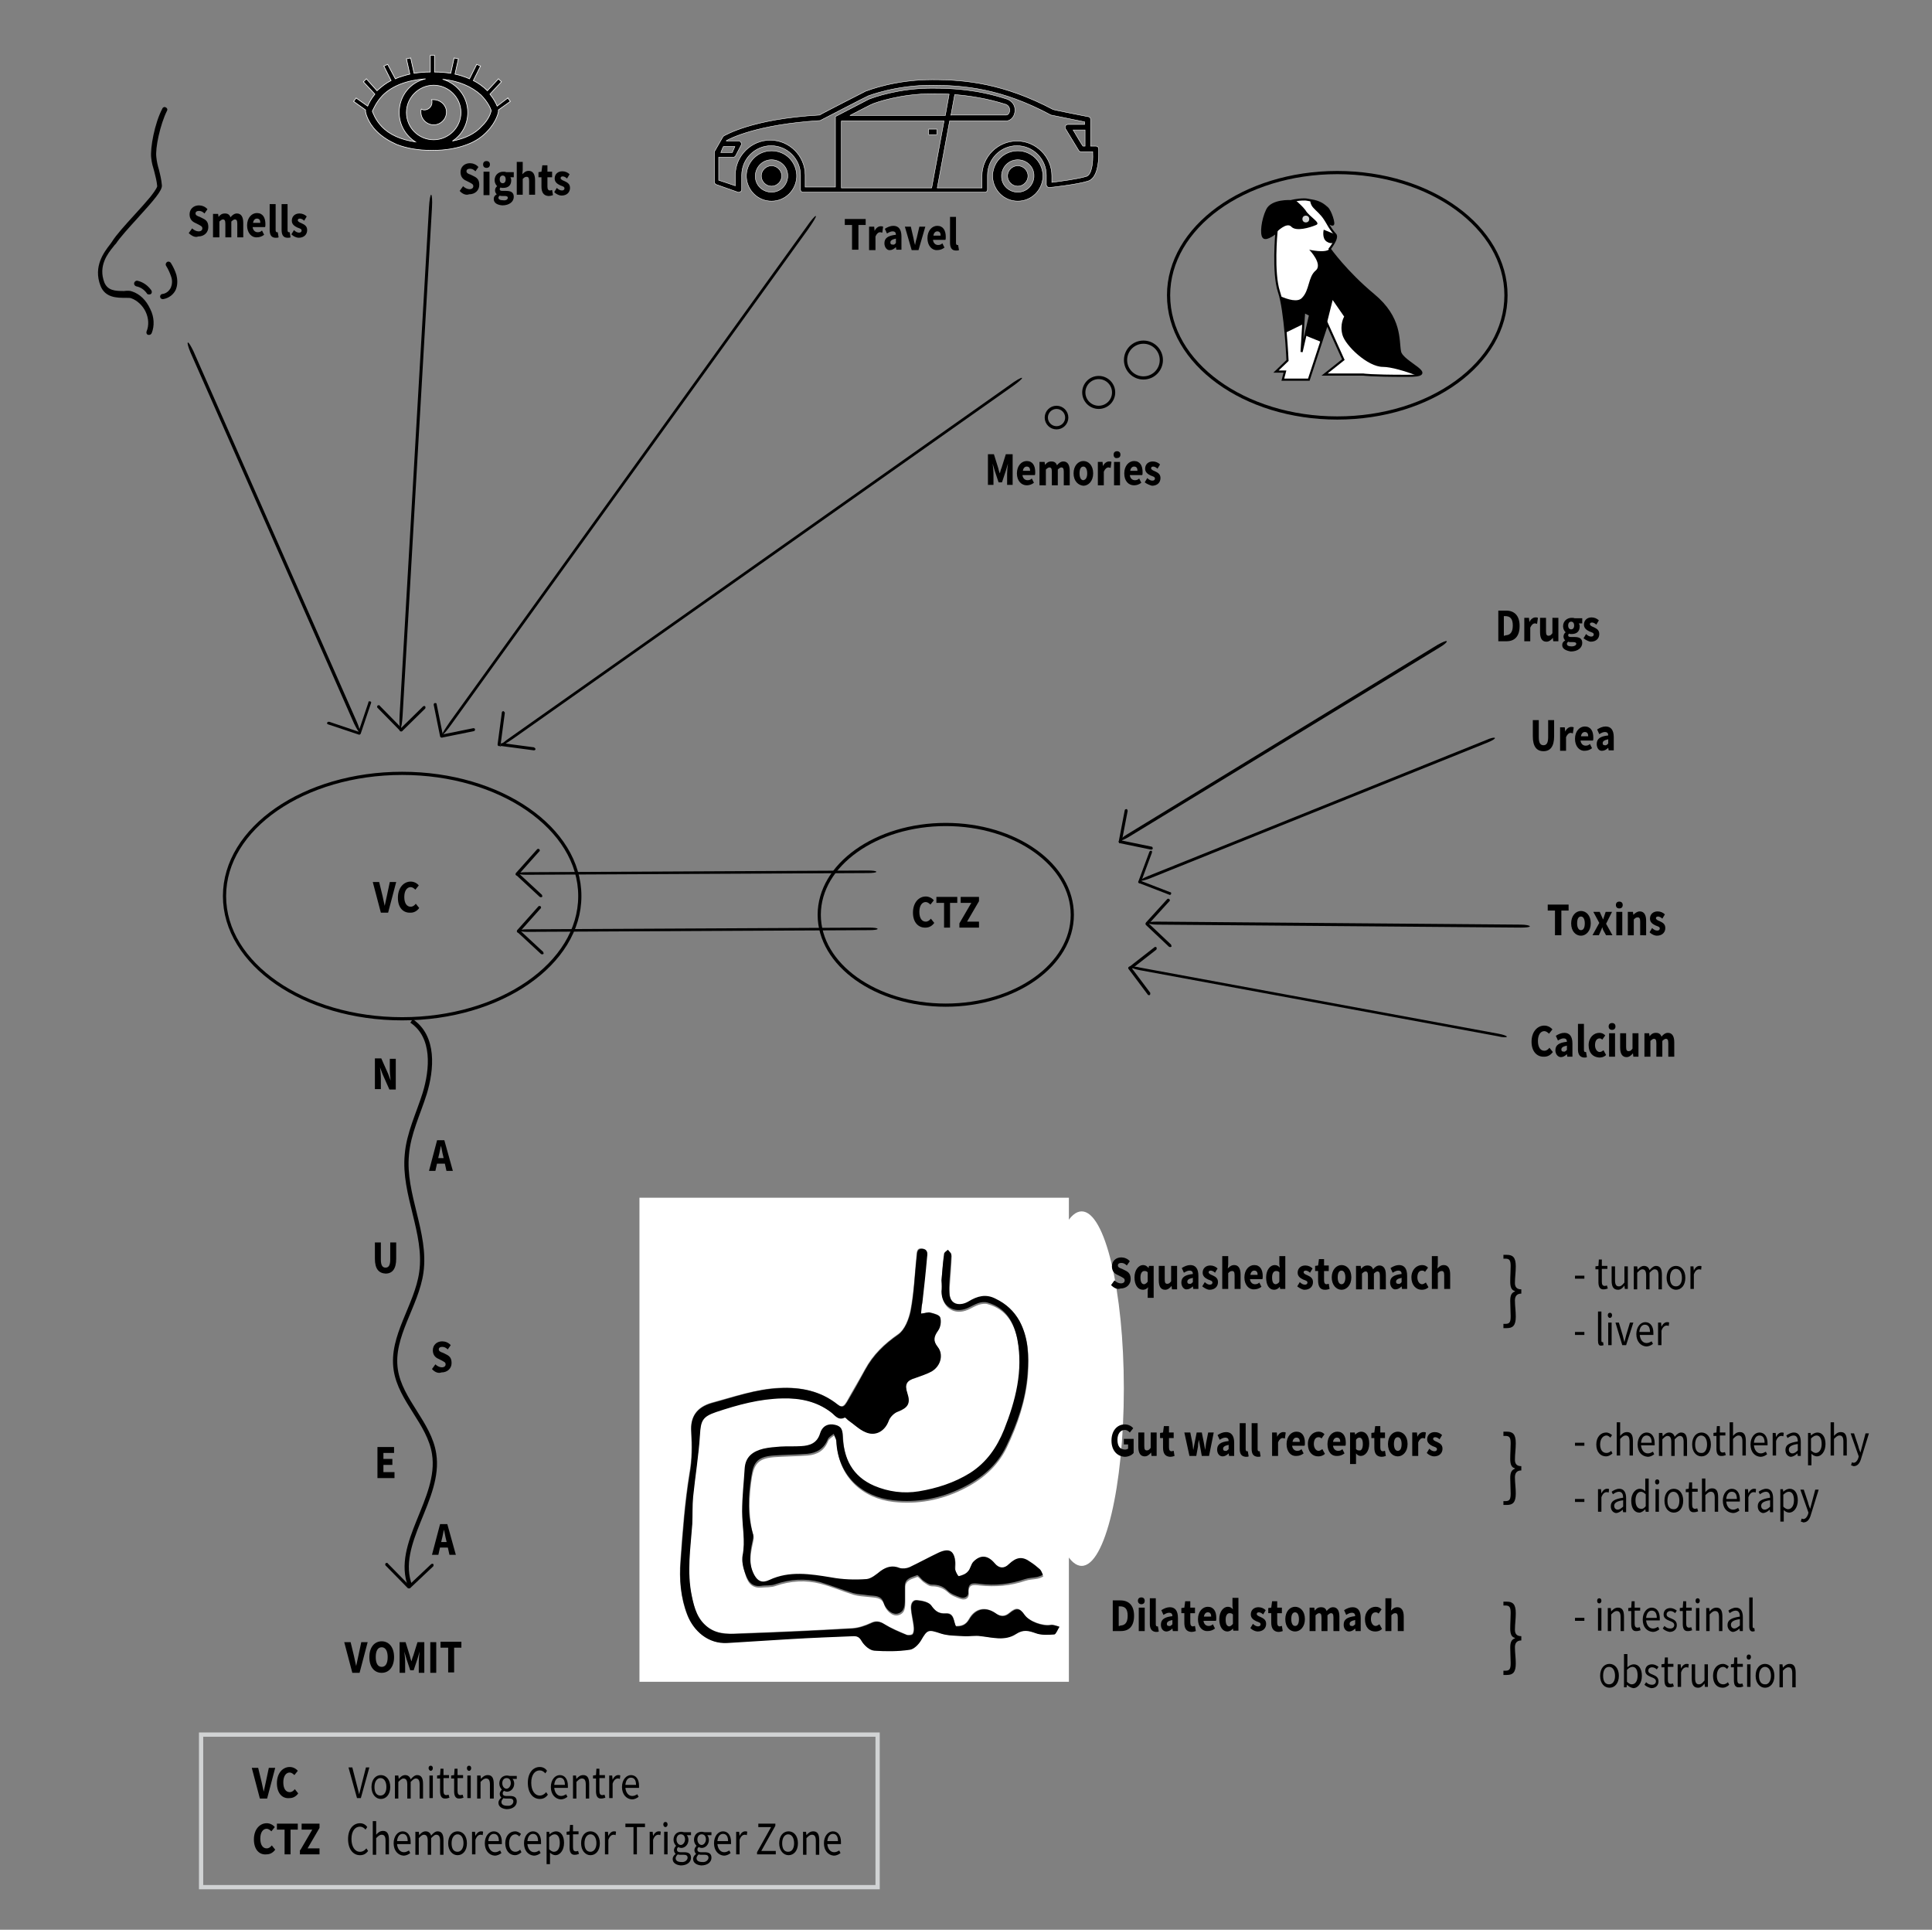 <svg version="1.1" id="Layer_1" xmlns="http://www.w3.org/2000/svg" x="0" y="0" viewBox="0 0 453.5 452.9" xml:space="preserve"><rect x="0" y="0" width="453.5" height="452.9" fill="#808080" stroke="none"/><style type="text/css">.st0{fill:none;stroke:#000;stroke-width:.75;stroke-miterlimit:10}.st1{fill:#fff}.st2,.st3{fill:none;stroke:#000;stroke-miterlimit:10}.st3{stroke:#d1d3d4}.st4{fill:#fff;stroke:#000;stroke-width:.5}.st5{fill:#d1d3d4}.st6,.st7{stroke:#fff}.st6{stroke-miterlimit:10;stroke-width:.15}.st7{stroke-width:.1}</style><path d="M86.6 164.6h.3c.2.1.3.2.2.4l-2.4 7.1c-.1.2-.2.3-.4.2-.2-.1-.3-.2-.2-.4l2.4-7.1c-.1-.1 0-.1.1-.2z"/><path d="M77 169.4h.3l7.1 2.4c.2.1.3.2.2.4-.1.2-.2.3-.4.2L77 170c-.2-.1-.3-.2-.2-.4l.2-.2zM99.6 165.7c.1 0 .2 0 .2.1.1.1.1.3 0 .5l-5.4 5.3c-.1.1-.3.1-.5 0-.1-.1-.1-.3 0-.5l5.4-5.3c.1-.1.2-.1.3-.1z"/><path d="M88.9 165.5c.1 0 .2 0 .2.1l5.3 5.4c.1.1.1.3 0 .5-.1.1-.3.1-.5 0l-5.3-5.4c-.1-.1-.1-.3 0-.5.1 0 .2-.1.3-.1zM44.1 80.4c.2-.1.7.8 1.3 2l38.4 87.1c.5 1.2.8 2.2.6 2.3-.2.1-.7-.8-1.3-2L44.7 82.7c-.5-1.2-.8-2.3-.6-2.3z"/><path d="M101.2 45.7c.2 0 .3 1.3.2 3L94.5 168c-.1 1.6-.3 2.9-.5 2.9s-.3-1.3-.2-3l6.9-119.3c.1-1.6.3-2.9.5-2.9zM111.4 171c.1 0 .1.1.1.2 0 .2-.1.4-.3.4l-7.4 1.5c-.2 0-.4-.1-.4-.3 0-.2.1-.4.3-.4l7.4-1.5c.1 0 .2 0 .3.1z"/><path d="M102.4 165.1c.1 0 .1.1.1.2l1.5 7.4c0 .2-.1.4-.3.4-.2 0-.4-.1-.4-.3l-1.5-7.4c0-.2.1-.4.3-.4.2 0 .3 0 .3.1z"/><path d="M191.5 50.7c.2.1-.7 1.5-1.8 3.1l-83.6 116c-1.1 1.6-2.2 2.8-2.3 2.7-.2-.1.7-1.5 1.8-3.1l83.6-116c1.1-1.6 2.1-2.8 2.3-2.7zM125.6 175.6c.1.1.1.2.1.2 0 .2-.2.3-.4.3l-7.5-1c-.2 0-.3-.2-.3-.4s.2-.3.4-.3l7.5 1c0 .1.1.1.2.2z"/><path d="M239.9 88.7c.1.2-1.1 1.2-2.7 2.3l-116.8 82.4c-1.6 1.1-3 1.9-3.1 1.8-.1-.2 1.1-1.2 2.7-2.3l116.8-82.4c1.6-1.2 3-2 3.1-1.8z"/><path d="M118.4 167.1c.1.1.1.2.1.2l-1 7.5c0 .2-.2.3-.4.3s-.3-.2-.3-.4l1-7.5c0-.2.2-.3.4-.3l.2.2zM339.6 150.5c.1.2-.6.8-1.6 1.4l-73 44.5c-1 .6-1.9 1-2 .8-.1-.2.6-.8 1.6-1.4l72.9-44.5c1.1-.6 2-1 2.1-.8z"/><path d="M270.5 198.8c0 .1.1.2.1.3 0 .2-.2.3-.4.3l-7.3-1.5c-.2 0-.3-.2-.3-.4s.2-.3.4-.3l7.3 1.5c.1 0 .2.1.2.1z"/><path d="M264.6 190c0 .1.1.2.1.3l-1.4 7.3c0 .2-.2.3-.4.3s-.3-.2-.3-.4l1.4-7.3c0-.2.2-.3.4-.3 0-.1.1 0 .2.1zM205.7 204.6c0 .2-.9.3-2 .3l-80.1.4c-1.1 0-2-.1-2-.3 0-.2.9-.3 2-.3l80.1-.4c1.1 0 2 .1 2 .3z"/><path d="M127.3 210.3c0 .1 0 .2-.1.2-.1.1-.3.1-.5 0l-5.5-5.1c-.1-.1-.1-.3 0-.5.1-.1.3-.1.5 0l5.5 5.1c0 .1.1.2.1.3z"/><path d="M126.7 199.6c0 .1 0 .2-.1.2l-5 5.6c-.1.1-.3.1-.5 0-.1-.1-.1-.3 0-.5l5-5.6c.1-.1.3-.1.5 0 .1.2.1.2.1.3zM206 218c0 .2-.9.3-2 .3l-80.1.4c-1.1 0-2-.1-2-.3 0-.2.9-.3 2-.3l80.1-.4c1.1 0 2 .1 2 .3z"/><path d="M127.6 223.7c0 .1 0 .2-.1.2-.1.1-.3.1-.5 0l-5.5-5.1c-.1-.1-.1-.3 0-.5.1-.1.3-.1.5 0l5.5 5.1c0 .1.1.2.1.3z"/><path d="M127 213c0 .1 0 .2-.1.2l-5 5.6c-.1.1-.3.1-.5 0-.1-.1-.1-.3 0-.5l5-5.6c.1-.1.3-.1.5 0 .1.2.1.2.1.3zM350.9 173.2c.1.2-.8.7-1.8 1.1l-79.3 31.9c-1.1.4-2 .6-2.1.5-.1-.2.8-.7 1.8-1.1l79.3-31.9c1.1-.5 2-.7 2.1-.5z"/><path d="M274.9 209.5v.3c-.1.2-.3.3-.4.2l-7-2.7c-.2-.1-.3-.3-.2-.4.1-.2.3-.3.4-.2l7 2.7c.1 0 .1 0 .2.1z"/><path d="M270.4 199.8v.3l-2.6 7c-.1.2-.3.3-.4.2-.2-.1-.3-.3-.2-.4l2.6-7c.1-.2.3-.3.4-.2.1-.1.2 0 .2.1zM359.1 217.4c0 .2-.9.3-2.1.3l-85.4-.7c-1.2 0-2.1-.2-2.1-.4s.9-.3 2.1-.3l85.4.7c1.1 0 2.1.2 2.1.4z"/><path d="M275 222c0 .1 0 .2-.1.2-.1.1-.3.1-.5 0l-5.4-5.1c-.1-.1-.1-.3 0-.5.1-.1.3-.1.5 0l5.4 5.1c0 .1 0 .2.1.3z"/><path d="M274.6 211.3c0 .1 0 .2-.1.2l-5 5.5c-.1.1-.3.1-.5 0-.1-.1-.1-.3 0-.5l5-5.5c.1-.1.3-.1.5 0 0 .2.1.2.1.3zM353.7 243.3c0 .2-1 .2-2.1-.1l-84-15.5c-1.1-.2-2-.5-2-.7 0-.2 1-.2 2.1.1l84 15.5c1.1.2 2 .5 2 .7zM270 233.3c0 .1-.1.2-.1.2-.1.1-.4.1-.5-.1l-4.5-6c-.1-.1-.1-.4.1-.5.1-.1.4-.1.5.1l4.5 6v.3z"/><path d="M271.5 222.7c0 .1-.1.2-.1.2l-5.9 4.6c-.1.1-.4.1-.5-.1-.1-.1-.1-.4.1-.5l5.9-4.6c.1-.1.4-.1.5.1v.3z"/><ellipse class="st0" cx="94.4" cy="210.3" rx="41.7" ry="28.8"/><ellipse class="st0" cx="313.9" cy="69.3" rx="39.6" ry="28.8"/><ellipse class="st0" cx="222" cy="214.7" rx="29.7" ry="21.2"/><path d="M44.3 54.7l.8-1.1c.4.4 1 .7 1.5.7.6 0 .9-.3.9-.7 0-.5-.4-.6-.9-.9l-.8-.4c-.7-.3-1.3-.9-1.3-2 0-1.2.9-2.1 2.2-2.1.7 0 1.5.3 2 .9l-.7 1c-.4-.4-.8-.6-1.3-.6s-.8.2-.8.6c0 .4.4.6 1 .8l.8.4c.8.4 1.2.9 1.2 2 0 1.2-.9 2.2-2.4 2.2-.6.3-1.5-.1-2.2-.8zM50 50.2h1.2l.1.7c.4-.5.8-.8 1.5-.8s1.1.3 1.3.9c.4-.5.9-.9 1.5-.9 1 0 1.5.8 1.5 2.2v3.4h-1.4v-3.2c0-.8-.2-1-.6-1-.2 0-.5.2-.8.5v3.7h-1.4v-3.2c0-.8-.2-1-.6-1-.2 0-.5.2-.8.5v3.7H50v-5.5zM58 52.9c0-1.8 1.1-2.9 2.3-2.9 1.4 0 2 1.1 2 2.6 0 .3 0 .6-.1.7h-2.9c.1.8.6 1.2 1.2 1.2.4 0 .7-.1 1-.4l.5 1c-.5.4-1.1.6-1.7.6-1.2.1-2.3-1-2.3-2.8zm3.1-.6c0-.6-.2-1-.8-1-.4 0-.8.3-.9 1h1.7zM63.3 53.9v-6h1.4V54c0 .3.1.5.3.5h.2l.2 1.2c-.2.1-.4.1-.7.1-1.1 0-1.4-.8-1.4-1.9zM66.1 53.9v-6h1.4V54c0 .3.1.5.3.5h.2l.2 1.2c-.2.1-.4.1-.7.1-1.1 0-1.4-.8-1.4-1.9zM68.4 55l.6-1c.4.4.8.6 1.2.6.4 0 .6-.2.6-.5 0-.4-.5-.5-1-.7-.6-.3-1.3-.7-1.3-1.6 0-1 .7-1.7 1.8-1.7.7 0 1.3.3 1.7.7l-.6 1c-.3-.3-.7-.5-1-.5-.4 0-.5.2-.5.4 0 .3.4.5.9.7.6.3 1.3.6 1.3 1.6s-.7 1.8-2 1.8c-.5 0-1.2-.3-1.7-.8zM351.7 143.3h1.8c1.9 0 3.2 1.1 3.2 3.6s-1.2 3.6-3.1 3.6h-1.9v-7.2zm1.6 5.8c1.1 0 1.8-.6 1.8-2.3s-.7-2.2-1.8-2.2h-.3v4.6h.3zM357.7 145h1.2l.1 1c.3-.7.9-1.1 1.4-1.1.3 0 .4 0 .6.1l-.2 1.4c-.2 0-.3-.1-.5-.1-.4 0-.8.3-1.1 1v3.2h-1.4V145zM361.5 148.4V145h1.4v3.2c0 .8.2 1 .6 1 .4 0 .6-.2.9-.6V145h1.4v5.5h-1.2l-.1-.8c-.4.5-.9.9-1.5.9-1.1 0-1.5-.9-1.5-2.2zM366.7 151.4c0-.5.2-.8.7-1.1-.2-.2-.4-.5-.4-.9s.2-.8.5-1c-.3-.3-.6-.8-.6-1.4 0-1.3 1-2 2-2 .3 0 .5 0 .7.1h1.8v1.2h-.8c.1.2.2.4.2.7 0 1.3-.8 1.8-1.9 1.8-.2 0-.4 0-.6-.1-.1.1-.2.2-.2.4 0 .3.2.4.7.4h.8c1.2 0 1.8.4 1.8 1.4 0 1.1-1 2-2.7 2-1.1-.2-2-.6-2-1.5zm3.3-.3c0-.3-.3-.4-.7-.4h-.5c-.3 0-.5 0-.7-.1-.2.2-.3.3-.3.5 0 .4.4.6 1.1.6.7 0 1.1-.3 1.1-.6zm-.5-4.3c0-.6-.3-.9-.7-.9s-.7.3-.7.9c0 .6.3.9.7.9s.7-.3.7-.9zM371.7 149.8l.6-1c.4.4.8.6 1.2.6.4 0 .6-.2.6-.5 0-.4-.5-.5-1-.7-.6-.3-1.3-.7-1.3-1.6 0-1 .7-1.7 1.8-1.7.7 0 1.3.3 1.7.7l-.6 1c-.3-.3-.7-.5-1-.5-.4 0-.5.2-.5.4 0 .3.4.5.9.7.6.3 1.3.6 1.3 1.6s-.7 1.8-2 1.8c-.4 0-1.2-.4-1.7-.8z"/><g><path d="M359.8 172.8V169h1.4v4c0 1.4.4 1.9 1.1 1.9.7 0 1.1-.5 1.1-1.9v-4h1.4v3.8c0 2.4-.9 3.5-2.5 3.5s-2.5-1.1-2.5-3.5zM366.1 170.7h1.2l.1 1c.3-.7.9-1.1 1.4-1.1.3 0 .4 0 .6.1l-.2 1.4c-.2 0-.3-.1-.5-.1-.4 0-.8.3-1.1 1v3.2h-1.4v-5.5zM369.7 173.4c0-1.8 1.1-2.9 2.3-2.9 1.4 0 2 1.1 2 2.6 0 .3 0 .6-.1.7H371c.1.8.6 1.2 1.2 1.2.4 0 .7-.1 1-.4l.5 1c-.5.4-1.1.6-1.7.6-1.2.1-2.3-1-2.3-2.8zm3.1-.6c0-.6-.2-1-.8-1-.4 0-.8.3-.9 1h1.7zM374.8 174.6c0-1.2.8-1.8 2.7-2 0-.5-.2-.8-.8-.8-.4 0-.8.2-1.3.5l-.5-1.1c.6-.4 1.3-.7 2-.7 1.2 0 1.9.8 1.9 2.5v3.1h-1.2l-.1-.6c-.4.4-.9.7-1.4.7-.8.1-1.3-.7-1.3-1.6zm2.7-.1v-1c-1 .2-1.3.5-1.3.9s.2.5.5.5c.3.1.5-.1.8-.4z"/></g><g><path d="M365 213.7h-1.7v-1.4h4.9v1.4h-1.7v5.8H365v-5.8zM368.8 216.7c0-1.8 1.1-2.9 2.3-2.9 1.2 0 2.3 1 2.3 2.9 0 1.8-1.1 2.9-2.3 2.9-1.2 0-2.3-1-2.3-2.9zm3.2 0c0-.9-.3-1.6-.9-1.6-.6 0-.9.6-.9 1.6 0 .9.3 1.6.9 1.6.6 0 .9-.6.9-1.6zM375.4 216.6L374 214h1.5l.4.9c.1.3.3.6.4.9l.3-.9.3-.9h1.5l-1.4 2.8 1.5 2.7H377l-.5-.9c-.2-.3-.3-.6-.4-1-.1.3-.2.6-.4 1l-.4.9h-1.5l1.6-2.9zM379.3 212.4c0-.5.3-.8.8-.8s.8.3.8.8-.3.8-.8.8-.8-.3-.8-.8zm.1 1.6h1.4v5.5h-1.4V214zM382.1 214h1.2l.1.7c.4-.4.9-.8 1.5-.8 1 0 1.5.8 1.5 2.2v3.4H385v-3.2c0-.8-.2-1-.6-1-.4 0-.6.2-.9.5v3.7h-1.4V214zM387.2 218.8l.6-1c.4.4.8.6 1.2.6.4 0 .6-.2.6-.5 0-.4-.5-.5-1-.7-.6-.3-1.3-.7-1.3-1.6 0-1 .7-1.7 1.8-1.7.7 0 1.3.3 1.7.7l-.6 1c-.3-.3-.7-.5-1-.5-.4 0-.5.2-.5.4 0 .3.4.5.9.7.6.3 1.3.6 1.3 1.6s-.7 1.8-2 1.8c-.5 0-1.2-.3-1.7-.8z"/></g><g><path d="M359.5 244.5c0-2.4 1.4-3.8 3-3.8.8 0 1.5.4 1.9.9l-.8 1c-.3-.3-.7-.6-1.1-.6-.9 0-1.5.9-1.5 2.3 0 1.5.6 2.3 1.5 2.3.5 0 .9-.3 1.2-.7l.8 1c-.5.7-1.2 1.1-2 1.1-1.6.1-3-1.1-3-3.5zM365.1 246.5c0-1.2.8-1.8 2.7-2 0-.5-.2-.8-.8-.8-.4 0-.8.2-1.3.5l-.5-1.1c.6-.4 1.3-.7 2-.7 1.2 0 1.9.8 1.9 2.5v3.1h-1.2l-.1-.6c-.4.4-.9.7-1.4.7-.7 0-1.3-.7-1.3-1.6zm2.7-.1v-1c-1 .2-1.3.5-1.3.9s.2.5.5.5c.3.1.5-.1.8-.4zM370.4 246.3v-6h1.4v6.1c0 .3.1.5.3.5h.2l.2 1.2c-.2.1-.4.1-.7.1-1-.1-1.4-.8-1.4-1.9zM372.9 245.3c0-1.8 1.2-2.9 2.5-2.9.6 0 1 .2 1.4.6l-.7 1c-.2-.2-.4-.3-.6-.3-.7 0-1.1.6-1.1 1.6 0 .9.5 1.6 1.1 1.6.3 0 .6-.2.9-.4l.6 1.1c-.5.5-1.1.6-1.6.6-1.5-.1-2.5-1.1-2.5-2.9zM377.6 240.9c0-.5.3-.8.8-.8s.8.3.8.8-.3.8-.8.8-.8-.3-.8-.8zm.1 1.6h1.4v5.5h-1.4v-5.5zM380.3 245.9v-3.4h1.4v3.2c0 .8.2 1 .6 1 .4 0 .6-.2.9-.6v-3.6h1.4v5.5h-1.2l-.1-.8c-.4.5-.9.9-1.5.9-1 0-1.5-.8-1.5-2.2zM385.9 242.5h1.2l.1.7c.4-.5.8-.8 1.5-.8s1.1.3 1.3.9c.4-.5.9-.9 1.5-.9 1 0 1.5.8 1.5 2.2v3.4h-1.4v-3.2c0-.8-.2-1-.6-1-.2 0-.5.2-.8.5v3.7h-1.4v-3.2c0-.8-.2-1-.6-1-.2 0-.5.2-.8.5v3.7H386v-5.5z"/></g><g><path d="M107.9 44.8l.8-1.1c.4.4 1 .7 1.5.7.6 0 .9-.3.9-.7 0-.5-.4-.6-.9-.9l-.8-.4c-.7-.3-1.3-.9-1.3-2 0-1.2.9-2.1 2.2-2.1.7 0 1.5.3 2 .9l-.7 1c-.4-.4-.8-.6-1.3-.6s-.8.2-.8.6c0 .4.4.6 1 .8l.8.4c.8.4 1.2.9 1.2 2 0 1.2-.9 2.2-2.4 2.2-.7.3-1.6-.1-2.2-.8zM113.4 38.6c0-.5.3-.8.8-.8s.8.3.8.8-.3.8-.8.8-.8-.3-.8-.8zm.1 1.7h1.4v5.5h-1.4v-5.5zM115.9 46.7c0-.5.2-.8.7-1.1-.2-.2-.4-.5-.4-.9s.2-.8.5-1c-.3-.3-.6-.8-.6-1.4 0-1.3 1-2 2-2 .3 0 .5 0 .7.1h1.8v1.2h-.8c.1.2.2.4.2.7 0 1.3-.8 1.8-1.9 1.8-.2 0-.4 0-.6-.1-.1.1-.2.2-.2.4 0 .3.2.4.7.4h.8c1.2 0 1.8.4 1.8 1.4 0 1.1-1 2-2.7 2-1.1-.1-2-.5-2-1.5zm3.3-.3c0-.3-.3-.4-.7-.4h-.5c-.3 0-.5 0-.7-.1-.2.2-.3.3-.3.5 0 .4.4.6 1.1.6.7.1 1.1-.2 1.1-.6zm-.5-4.3c0-.6-.3-.9-.7-.9-.4 0-.7.3-.7.9 0 .6.3.9.7.9.4 0 .7-.3.7-.9zM121.3 38h1.4v1.9l-.1 1c.4-.4.8-.8 1.5-.8 1 0 1.5.8 1.5 2.2v3.4h-1.4v-3.2c0-.8-.2-1-.6-1-.4 0-.6.2-.9.5v3.7h-1.4V38zM127.1 43.8v-2.2h-.7v-1.2l.7-.1.2-1.5h1.2v1.5h1.1v1.3h-1.1v2.2c0 .6.2.9.6.9.2 0 .3-.1.5-.1l.2 1.2c-.3.1-.6.2-1.1.2-1.2-.1-1.6-1-1.6-2.2zM130.1 45.1l.6-1c.4.4.8.6 1.2.6.4 0 .6-.2.6-.5 0-.4-.5-.5-1-.7-.6-.3-1.3-.7-1.3-1.6 0-1 .7-1.7 1.8-1.7.7 0 1.3.3 1.7.7l-.6 1c-.3-.3-.7-.5-1-.5-.4 0-.5.2-.5.4 0 .3.4.5.9.7.6.3 1.3.6 1.3 1.6s-.7 1.8-2 1.8c-.5 0-1.2-.3-1.7-.8z"/></g><g><path d="M231.7 106.6h1.6l1 3.2c.1.4.2.9.4 1.3.1-.4.2-.9.4-1.3l1-3.2h1.6v7.2h-1.3v-2.6c0-.7.1-1.7.2-2.4l-.5 1.7-.9 2.7h-.8l-.9-2.7-.5-1.7c.1.7.2 1.7.2 2.4v2.6h-1.3v-7.2zM238.7 111.1c0-1.8 1.1-2.9 2.3-2.9 1.4 0 2 1.1 2 2.6 0 .3 0 .6-.1.7H240c.1.8.6 1.2 1.2 1.2.4 0 .7-.1 1-.4l.5 1c-.5.4-1.1.6-1.7.6-1.2 0-2.3-1-2.3-2.8zm3.1-.6c0-.6-.2-1-.8-1-.4 0-.8.3-.9 1h1.7zM244 108.4h1.2l.1.7c.4-.5.8-.8 1.5-.8s1.1.3 1.3.9c.4-.5.9-.9 1.5-.9 1 0 1.5.8 1.5 2.2v3.4h-1.4v-3.2c0-.8-.2-1-.6-1-.2 0-.5.2-.8.5v3.7h-1.4v-3.2c0-.8-.2-1-.6-1-.2 0-.5.2-.8.5v3.7H244v-5.5zM252 111.1c0-1.8 1.1-2.9 2.3-2.9 1.2 0 2.3 1 2.3 2.9 0 1.8-1.1 2.9-2.3 2.9-1.2-.1-2.3-1.1-2.3-2.9zm3.2 0c0-.9-.3-1.6-.9-1.6-.6 0-.9.6-.9 1.6 0 .9.3 1.6.9 1.6.6-.1.9-.7.9-1.6zM257.6 108.4h1.2l.1 1c.3-.7.9-1.1 1.4-1.1.3 0 .4 0 .6.1l-.2 1.4c-.2 0-.3-.1-.5-.1-.4 0-.8.3-1.1 1v3.2h-1.4v-5.5zM261.4 106.7c0-.5.3-.8.8-.8s.8.3.8.8-.3.8-.8.8c-.5.1-.8-.3-.8-.8zm.1 1.7h1.4v5.5h-1.4v-5.5zM263.9 111.1c0-1.8 1.1-2.9 2.3-2.9 1.4 0 2 1.1 2 2.6 0 .3 0 .6-.1.7h-2.9c.1.8.6 1.2 1.2 1.2.4 0 .7-.1 1-.4l.5 1c-.5.4-1.1.6-1.7.6-1.3 0-2.3-1-2.3-2.8zm3.1-.6c0-.6-.2-1-.8-1-.4 0-.8.3-.9 1h1.7zM268.7 113.2l.6-1c.4.4.8.6 1.2.6.4 0 .6-.2.6-.5 0-.4-.5-.5-1-.7-.6-.3-1.3-.7-1.3-1.6 0-1 .7-1.7 1.8-1.7.7 0 1.3.3 1.7.7l-.6 1c-.3-.3-.7-.5-1-.5-.4 0-.5.2-.5.4 0 .3.4.5.9.7.6.3 1.3.6 1.3 1.6s-.7 1.8-2 1.8c-.4-.1-1.2-.4-1.7-.8z"/></g><g><path d="M87.5 207H89l.8 3.3c.2.8.3 1.5.5 2.3.2-.8.3-1.5.5-2.3l.7-3.3H93l-1.9 7.2h-1.7l-1.9-7.2zM93.4 210.7c0-2.4 1.4-3.8 3-3.8.8 0 1.5.4 1.9.9l-.8 1c-.3-.3-.7-.6-1.1-.6-.9 0-1.5.9-1.5 2.3 0 1.5.6 2.3 1.5 2.3.5 0 .9-.3 1.2-.7l.8 1c-.5.7-1.2 1.1-2 1.1-1.7.1-3-1.1-3-3.5z"/></g><g><path d="M59.1 414.9h1.5l.8 3.3c.2.8.3 1.5.5 2.3.2-.8.3-1.5.5-2.3l.7-3.3h1.5l-1.9 7.2H61l-1.9-7.2zM65 418.5c0-2.4 1.4-3.8 3-3.8.8 0 1.5.4 1.9.9l-.8 1c-.3-.3-.7-.6-1.1-.6-.9 0-1.5.9-1.5 2.3 0 1.5.6 2.3 1.5 2.3.5 0 .9-.3 1.2-.7l.8 1c-.5.7-1.2 1.1-2 1.1-1.7.2-3-1.1-3-3.5zM81.8 414.8h.9l1 3.9c.2.8.4 1.5.6 2.4.2-.8.4-1.5.6-2.4l1-3.9h.8l-2 7.2h-.9l-2-7.2zM87.2 419.4c0-1.8 1-2.8 2.2-2.8s2.2 1 2.2 2.8c0 1.8-1 2.8-2.2 2.8s-2.2-1.1-2.2-2.8zm3.5 0c0-1.2-.5-2.1-1.4-2.1-.8 0-1.4.8-1.4 2.1s.5 2 1.4 2c.9 0 1.4-.8 1.4-2zM92.8 416.7h.7l.1.8c.4-.5.9-.9 1.5-.9.7 0 1.1.4 1.3 1 .5-.6 1-1 1.5-1 1 0 1.4.7 1.4 2.1v3.4h-.8v-3.3c0-1-.3-1.4-.9-1.4-.4 0-.7.3-1.2.8v3.9h-.8v-3.3c0-1-.3-1.4-.9-1.4-.4 0-.7.3-1.2.8v3.9h-.8v-5.4zM100.6 415c0-.4.2-.6.5-.6s.5.2.5.6c0 .3-.2.6-.5.6-.2 0-.5-.3-.5-.6zm.2 1.7h.8v5.3h-.8v-5.3zM103.3 420.4v-3h-.7v-.7l.7-.1.1-1.5h.7v1.5h1.3v.7h-1.3v3c0 .7.2 1 .7 1 .2 0 .4-.1.5-.1l.2.7c-.3.1-.6.2-.9.2-1 .1-1.3-.7-1.3-1.7zM106.6 420.4v-3h-.7v-.7l.7-.1.1-1.5h.7v1.5h1.3v.7h-1.3v3c0 .7.2 1 .7 1 .2 0 .4-.1.5-.1l.2.7c-.3.1-.6.2-.9.2-1 .1-1.3-.7-1.3-1.7zM109.6 415c0-.4.2-.6.5-.6s.5.2.5.6c0 .3-.2.6-.5.6s-.5-.3-.5-.6zm.1 1.7h.8v5.3h-.8v-5.3zM112.1 416.7h.7l.1.8c.4-.5.9-.9 1.6-.9 1 0 1.4.7 1.4 2.1v3.4h-.9v-3.3c0-1-.3-1.4-.9-1.4-.5 0-.8.3-1.3.8v3.9h-.8v-5.4zM117 423.1c0-.5.3-.9.7-1.2-.2-.2-.4-.5-.4-.9s.3-.8.5-1c-.3-.3-.6-.8-.6-1.4 0-1.2.8-1.9 1.8-1.9.3 0 .5.1.7.1h1.6v.7h-1c.2.2.4.6.4 1.1 0 1.1-.8 1.9-1.7 1.9-.2 0-.5-.1-.7-.2-.2.2-.3.3-.3.6s.2.6.8.6h.9c1.1 0 1.6.4 1.6 1.3 0 1-.9 1.8-2.4 1.8-1.1-.1-1.9-.6-1.9-1.5zm3.5-.3c0-.5-.3-.7-.9-.7h-.8c-.2 0-.4 0-.6-.1-.3.3-.5.6-.5.9 0 .6.5.9 1.4.9.9.1 1.4-.5 1.4-1zm-.6-4.3c0-.8-.4-1.2-1-1.2s-1 .5-1 1.2c0 .8.5 1.3 1 1.3s1-.6 1-1.3zM123.9 418.4c0-2.3 1.2-3.7 2.8-3.7.8 0 1.4.4 1.7.9l-.4.6c-.3-.4-.8-.7-1.3-.7-1.2 0-2 1.1-2 2.9 0 1.8.8 3 2 3 .6 0 1.1-.3 1.5-.8l.4.6c-.5.7-1.1 1-1.9 1-1.6 0-2.8-1.4-2.8-3.8zM129.3 419.4c0-1.7 1-2.8 2.1-2.8 1.2 0 1.9 1 1.9 2.5v.5h-3.2c.1 1.1.7 1.9 1.6 1.9.5 0 .8-.2 1.2-.4l.3.6c-.4.3-.9.6-1.6.6-1.3-.1-2.3-1.2-2.3-2.9zm3.3-.5c0-1.1-.4-1.7-1.2-1.7-.7 0-1.2.6-1.3 1.7h2.5zM134.5 416.7h.7l.1.8c.4-.5.9-.9 1.6-.9 1 0 1.4.7 1.4 2.1v3.4h-.8v-3.3c0-1-.3-1.4-.9-1.4-.5 0-.8.3-1.3.8v3.9h-.8v-5.4zM139.9 420.4v-3h-.7v-.7l.7-.1.1-1.5h.7v1.5h1.3v.7h-1.3v3c0 .7.2 1 .7 1 .2 0 .4-.1.5-.1l.2.7c-.3.1-.6.2-.9.2-1 .1-1.3-.7-1.3-1.7zM143 416.7h.7l.1 1c.3-.7.8-1.1 1.3-1.1.2 0 .4 0 .5.1l-.1.8c-.2-.1-.3-.1-.5-.1-.4 0-.9.3-1.2 1.2v3.4h-.8v-5.3zM146 419.4c0-1.7 1-2.8 2.1-2.8 1.2 0 1.9 1 1.9 2.5v.5h-3.2c.1 1.1.7 1.9 1.6 1.9.5 0 .8-.2 1.2-.4l.3.6c-.4.3-.9.6-1.6.6-1.3-.1-2.3-1.2-2.3-2.9zm3.3-.5c0-1.1-.4-1.7-1.2-1.7-.7 0-1.2.6-1.3 1.7h2.5zM59.6 431.7c0-2.4 1.4-3.8 3-3.8.8 0 1.5.4 1.9.9l-.8 1c-.3-.3-.7-.6-1.1-.6-.9 0-1.5.9-1.5 2.3 0 1.5.6 2.3 1.5 2.3.5 0 .9-.3 1.2-.7l.8 1c-.5.7-1.2 1.1-2 1.1-1.7.2-3-1.1-3-3.5zM66.8 429.4H65V428h4.9v1.4h-1.7v5.8h-1.4v-5.8zM70.5 434.2l2.8-4.8h-2.5V428H75v1l-2.8 4.8H75v1.4h-4.6v-1zM81.7 431.6c0-2.3 1.2-3.7 2.8-3.7.8 0 1.4.4 1.7.9l-.4.6c-.3-.4-.8-.7-1.3-.7-1.2 0-2 1.1-2 2.9 0 1.8.8 3 2 3 .6 0 1.1-.3 1.5-.8l.4.6c-.5.7-1.1 1-1.9 1-1.6 0-2.8-1.4-2.8-3.8zM87.5 427.4h.8v3.2c.4-.5.9-.9 1.6-.9 1 0 1.4.7 1.4 2.1v3.4h-.8V432c0-1-.3-1.4-.9-1.4-.5 0-.8.3-1.3.8v3.9h-.8v-7.9zM92.4 432.6c0-1.7 1-2.8 2.1-2.8 1.2 0 1.9 1 1.9 2.5v.5h-3.2c.1 1.1.7 1.9 1.6 1.9.5 0 .8-.2 1.2-.4l.3.6c-.4.3-.9.6-1.6.6-1.3-.1-2.3-1.2-2.3-2.9zm3.3-.5c0-1.1-.4-1.7-1.2-1.7-.7 0-1.2.6-1.3 1.7h2.5zM97.6 429.9h.7l.1.8c.4-.5.9-.9 1.5-.9.7 0 1.1.4 1.3 1 .5-.6 1-1 1.5-1 1 0 1.4.7 1.4 2.1v3.4h-.8V432c0-1-.3-1.4-.9-1.4-.4 0-.7.3-1.2.8v3.9h-.8V432c0-1-.3-1.4-.9-1.4-.4 0-.7.3-1.2.8v3.9h-.8v-5.4zM105.2 432.6c0-1.8 1-2.8 2.2-2.8s2.2 1 2.2 2.8c0 1.8-1 2.8-2.2 2.8s-2.2-1.1-2.2-2.8zm3.6 0c0-1.2-.5-2.1-1.4-2.1-.8 0-1.4.8-1.4 2.1s.5 2 1.4 2c.8 0 1.4-.8 1.4-2zM110.8 429.9h.7l.1 1c.3-.7.8-1.1 1.3-1.1.2 0 .4 0 .5.1l-.1.8c-.2-.1-.3-.1-.5-.1-.4 0-.9.3-1.2 1.2v3.4h-.8v-5.3zM113.8 432.6c0-1.7 1-2.8 2.1-2.8 1.2 0 1.9 1 1.9 2.5v.5h-3.2c.1 1.1.7 1.9 1.6 1.9.5 0 .8-.2 1.2-.4l.3.6c-.4.3-.9.6-1.6.6-1.3-.1-2.3-1.2-2.3-2.9zm3.3-.5c0-1.1-.4-1.7-1.2-1.7-.7 0-1.2.6-1.3 1.7h2.5zM118.6 432.6c0-1.8 1.1-2.8 2.3-2.8.6 0 1 .3 1.4.6l-.4.6c-.3-.3-.6-.5-.9-.5-.9 0-1.5.8-1.5 2.1s.6 2 1.5 2c.4 0 .8-.2 1.1-.5l.3.6c-.4.4-1 .7-1.5.7-1.3 0-2.3-1.1-2.3-2.8zM123 432.6c0-1.7 1-2.8 2.1-2.8 1.2 0 1.9 1 1.9 2.5v.5h-3.2c.1 1.1.7 1.9 1.6 1.9.5 0 .8-.2 1.2-.4l.3.6c-.4.3-.9.6-1.6.6-1.3-.1-2.3-1.2-2.3-2.9zm3.3-.5c0-1.1-.4-1.7-1.2-1.7-.7 0-1.2.6-1.3 1.7h2.5zM128.2 429.9h.7l.1.6c.4-.4 1-.7 1.5-.7 1.2 0 1.9 1.1 1.9 2.7 0 1.8-1 2.9-2 2.9-.4 0-.9-.2-1.3-.6v2.7h-.8v-7.6zm3.2 2.6c0-1.2-.4-2-1.2-2-.4 0-.8.2-1.3.7v2.8c.4.4.8.6 1.1.6.9 0 1.4-.8 1.4-2.1zM133.7 433.6v-3h-.7v-.7l.7-.1.1-1.5h.7v1.5h1.3v.7h-1.3v3c0 .7.2 1 .7 1 .2 0 .4-.1.5-.1l.2.7c-.3.1-.6.2-.9.2-1 .1-1.3-.7-1.3-1.7zM136.4 432.6c0-1.8 1-2.8 2.2-2.8s2.2 1 2.2 2.8c0 1.8-1 2.8-2.2 2.8s-2.2-1.1-2.2-2.8zm3.6 0c0-1.2-.5-2.1-1.4-2.1-.8 0-1.4.8-1.4 2.1s.5 2 1.4 2c.8 0 1.4-.8 1.4-2zM142 429.9h.7l.1 1c.3-.7.8-1.1 1.3-1.1.2 0 .4 0 .5.1l-.1.8c-.2-.1-.3-.1-.5-.1-.4 0-.9.3-1.2 1.2v3.4h-.8v-5.3zM148.7 428.8h-1.9v-.8h4.6v.8h-1.9v6.4h-.8v-6.4zM152.5 429.9h.7l.1 1c.3-.7.8-1.1 1.3-1.1.2 0 .4 0 .5.1l-.1.8c-.2-.1-.3-.1-.5-.1-.4 0-.9.3-1.2 1.2v3.4h-.8v-5.3zM155.7 428.2c0-.4.2-.6.5-.6s.5.2.5.6c0 .3-.2.6-.5.6s-.5-.3-.5-.6zm.2 1.7h.8v5.3h-.8v-5.3zM157.9 436.3c0-.5.3-.9.7-1.2-.2-.2-.4-.5-.4-.9s.3-.8.5-1c-.3-.3-.6-.8-.6-1.4 0-1.2.8-1.9 1.8-1.9.3 0 .5.1.7.1h1.6v.7h-1c.2.2.4.6.4 1.1 0 1.1-.8 1.9-1.7 1.9-.2 0-.5-.1-.7-.2-.2.2-.3.3-.3.6s.2.6.8.6h.9c1.1 0 1.6.4 1.6 1.3 0 1-.9 1.8-2.4 1.8-1.1-.1-1.9-.6-1.9-1.5zm3.5-.3c0-.5-.3-.7-.9-.7h-.8c-.2 0-.4 0-.6-.1-.3.3-.5.6-.5.9 0 .6.5.9 1.4.9.8.1 1.4-.5 1.4-1zm-.6-4.3c0-.8-.4-1.2-1-1.2s-1 .5-1 1.2c0 .8.5 1.3 1 1.3s1-.6 1-1.3zM162.7 436.3c0-.5.3-.9.7-1.2-.2-.2-.4-.5-.4-.9s.3-.8.5-1c-.3-.3-.6-.8-.6-1.4 0-1.2.8-1.9 1.8-1.9.3 0 .5.1.7.1h1.6v.7h-1c.2.2.4.6.4 1.1 0 1.1-.8 1.9-1.7 1.9-.2 0-.5-.1-.7-.2-.2.2-.3.3-.3.6s.2.6.8.6h.9c1.1 0 1.6.4 1.6 1.3 0 1-.9 1.8-2.4 1.8-1.1-.1-1.9-.6-1.9-1.5zm3.6-.3c0-.5-.3-.7-.9-.7h-.8c-.2 0-.4 0-.6-.1-.3.3-.5.6-.5.9 0 .6.5.9 1.4.9.8.1 1.4-.5 1.4-1zm-.6-4.3c0-.8-.4-1.2-1-1.2s-1 .5-1 1.2c0 .8.5 1.3 1 1.3s1-.6 1-1.3zM167.6 432.6c0-1.7 1-2.8 2.1-2.8 1.2 0 1.9 1 1.9 2.5v.5h-3.2c.1 1.1.7 1.9 1.6 1.9.5 0 .8-.2 1.2-.4l.3.6c-.4.3-.9.6-1.6.6-1.3-.1-2.3-1.2-2.3-2.9zm3.3-.5c0-1.1-.4-1.7-1.2-1.7-.7 0-1.2.6-1.3 1.7h2.5zM172.8 429.9h.7l.1 1c.3-.7.8-1.1 1.3-1.1.2 0 .4 0 .5.1l-.1.8c-.2-.1-.3-.1-.5-.1-.4 0-.9.3-1.2 1.2v3.4h-.8v-5.3zM177.7 434.7l3.3-5.9h-3v-.8h4v.5l-3.3 5.9h3.4v.8h-4.4v-.5zM182.9 432.6c0-1.8 1-2.8 2.2-2.8s2.2 1 2.2 2.8c0 1.8-1 2.8-2.2 2.8s-2.2-1.1-2.2-2.8zm3.5 0c0-1.2-.5-2.1-1.4-2.1-.8 0-1.4.8-1.4 2.1s.5 2 1.4 2c.9 0 1.4-.8 1.4-2zM188.5 429.9h.7l.1.8c.4-.5.9-.9 1.6-.9 1 0 1.4.7 1.4 2.1v3.4h-.8V432c0-1-.3-1.4-.9-1.4-.5 0-.8.3-1.3.8v3.9h-.8v-5.4zM193.4 432.6c0-1.7 1-2.8 2.1-2.8 1.2 0 1.9 1 1.9 2.5v.5h-3.2c.1 1.1.7 1.9 1.6 1.9.5 0 .8-.2 1.2-.4l.3.6c-.4.3-.9.6-1.6.6-1.3-.1-2.3-1.2-2.3-2.9zm3.3-.5c0-1.1-.4-1.7-1.2-1.7-.7 0-1.2.6-1.3 1.7h2.5z"/></g><g><path d="M80.8 385.4h1.5l.8 3.3c.2.8.3 1.5.5 2.3.2-.8.3-1.5.5-2.3l.7-3.3h1.5l-1.9 7.2h-1.7l-1.9-7.2zM86.7 388.9c0-2.3 1.2-3.7 2.9-3.7s2.9 1.4 2.9 3.7c0 2.3-1.2 3.7-2.9 3.7s-2.9-1.3-2.9-3.7zm4.3 0c0-1.4-.5-2.3-1.4-2.3s-1.4.8-1.4 2.3.5 2.3 1.4 2.3 1.4-.8 1.4-2.3zM93.6 385.4h1.6l1 3.2c.1.4.2.9.4 1.3.1-.4.2-.9.4-1.3l1-3.2h1.6v7.2h-1.3V390c0-.7.1-1.7.2-2.4l-.5 1.7-.9 2.7h-.8l-.9-2.7-.5-1.7c.1.7.2 1.7.2 2.4v2.6h-1.3v-7.2zM101 385.4h1.4v7.2H101v-7.2zM105.1 386.7h-1.7v-1.4h4.9v1.4h-1.7v5.8h-1.4v-5.8z"/></g><g><path d="M88 248.4h1.5l1.6 3.6.6 1.6c-.1-.8-.2-1.8-.2-2.6v-2.5h1.4v7.2h-1.5l-1.6-3.6-.6-1.6c.1.8.2 1.8.2 2.6v2.5H88v-7.2z"/></g><g><path d="M102.6 267.6h1.7l2 7.2h-1.5l-.8-3.6c-.2-.7-.3-1.6-.5-2.3-.2.8-.3 1.6-.5 2.3l-.8 3.6h-1.5l1.9-7.2zm-.6 4.2h3v1.3h-3v-1.3z"/></g><g><path d="M88 295.4v-3.8h1.4v4c0 1.4.4 1.9 1.1 1.9.7 0 1.1-.5 1.1-1.9v-4H93v3.8c0 2.4-.9 3.5-2.5 3.5-1.6-.1-2.5-1.1-2.5-3.5z"/></g><g><path d="M101.4 321.3l.8-1.1c.4.4 1 .7 1.5.7.6 0 .9-.3.9-.7 0-.5-.4-.6-.9-.9l-.8-.4c-.7-.3-1.3-.9-1.3-2 0-1.2.9-2.1 2.2-2.1.7 0 1.5.3 2 .9l-.7 1c-.4-.4-.8-.6-1.3-.6s-.8.2-.8.6c0 .4.4.6 1 .8l.8.4c.8.4 1.2.9 1.2 2 0 1.2-.9 2.2-2.4 2.2-.7.3-1.6-.1-2.2-.8z"/></g><g><path d="M88.6 339.6h3.9v1.4H90v1.4h2.1v1.4H90v1.7h2.6v1.4h-4v-7.3z"/></g><g><path d="M103.3 357.7h1.7l2 7.2h-1.5l-.8-3.6c-.2-.7-.3-1.6-.5-2.3-.2.8-.3 1.6-.5 2.3l-.8 3.6h-1.5l1.9-7.2zm-.7 4.2h3v1.3h-3v-1.3z"/></g><g><path d="M214.3 214.2c0-2.4 1.4-3.8 3-3.8.8 0 1.5.4 1.9.9l-.8 1c-.3-.3-.7-.6-1.1-.6-.9 0-1.5.9-1.5 2.3 0 1.5.6 2.3 1.5 2.3.5 0 .9-.3 1.2-.7l.8 1c-.5.7-1.2 1.1-2 1.1-1.6.1-3-1.1-3-3.5zM221.5 211.9h-1.7v-1.4h4.9v1.4H223v5.8h-1.4v-5.8zM225.2 216.7l2.8-4.8h-2.5v-1.4h4.3v1l-2.8 4.8h2.8v1.4h-4.6v-1z"/></g><g><path d="M200 52.8h-1.7v-1.4h4.9v1.4h-1.7v5.8H200v-5.8zM204 53.2h1.2l.1 1c.3-.7.9-1.1 1.4-1.1.3 0 .4 0 .6.1l-.2 1.4c-.2 0-.3-.1-.5-.1-.4 0-.8.3-1.1 1v3.2H204v-5.5zM207.6 57.1c0-1.2.8-1.8 2.7-2 0-.5-.2-.8-.8-.8-.4 0-.8.2-1.3.5l-.5-1.1c.6-.4 1.3-.7 2-.7 1.2 0 1.9.8 1.9 2.5v3.1h-1.2l-.1-.6c-.4.4-.9.7-1.4.7-.7.1-1.3-.7-1.3-1.6zm2.7-.1v-1c-1 .2-1.3.5-1.3.9s.2.5.5.5c.4.1.6-.1.8-.4zM212.4 53.2h1.4l.6 2.6c.1.5.2 1.1.4 1.7.1-.6.2-1.1.4-1.7l.6-2.6h1.4l-1.6 5.5H214l-1.6-5.5zM217.7 55.9c0-1.8 1.1-2.9 2.3-2.9 1.4 0 2 1.1 2 2.6 0 .3 0 .6-.1.7H219c.1.8.6 1.2 1.2 1.2.4 0 .7-.1 1-.4l.5 1c-.5.4-1.1.6-1.7.6-1.2.1-2.3-1-2.3-2.8zm3.1-.6c0-.6-.2-1-.8-1-.4 0-.8.3-.9 1h1.7zM223 56.9v-6h1.4V57c0 .3.1.5.3.5h.2l.2 1.2c-.2.1-.4.1-.7.1-1.1 0-1.4-.8-1.4-1.9z"/></g><circle class="st0" cx="268.4" cy="84.5" r="4.2"/><circle class="st0" cx="257.9" cy="92.1" r="3.5"/><circle class="st0" cx="248" cy="98" r="2.4"/><g><path class="st1" d="M250.9 351.6v43.1H150.1V281.1h100.8v18.5c-.3 0-.6-.1-.9 0-1.2.1-2.2.5-2.4 1.9-.2 1.4.9 1.8 1.9 2.1.4.2.9.2 1.4.3v2.5c-1.1-.5-2.3-1-3.3-1.4.1 1.7 1 2.3 3.3 2.1v37.1c-2.2 0-3.3 1.1-3.5 3.3-.2 2.3 1 3.7 3.5 4.1zm-34.7-43.3c.1-1 .1-1.8.2-2.6.4-3.5.7-7.1 1.1-10.6.1-.9.3-1.9-1-2.1-1.4-.2-1.3.9-1.4 1.8-.4 4.3-.6 8.5-1.4 12.7-.4 2-1.3 4.5-2.9 5.6-3.3 2.3-5.9 4.8-7.8 8.3-1.4 2.6-2.9 5-4.3 7.6-.5.8-1 1.5-2.1.6-4-3.2-8.6-4.1-13.7-3.9-5.5.3-10.7 2.1-15.9 3.5-3.4 1-5 3.2-4.8 6.8.2 3.3.2 6.5-.4 9.8-1.1 6.7-1.6 13.5-2.1 20.4-.3 4.3 0 8.7 1.6 12.8 1.5 3.7 4.8 6.8 9.4 6.5 4.8-.3 9.7-.7 14.5-.9 5-.3 10.1-.5 15.1-.7.9 0 1.4.3 1.9 1.2.6 1 1.9 2.1 2.9 2.2 2.7.3 5.6.2 8.3-.2 1-.1 2.1-1.3 2.7-2.2 1.5-2.6 1.7-2.6 4.7-1.6 1.7.6 3.5.5 5.3.6 1.3.1 2.7-.2 4 0 2.8.4 5.7 1.2 8.3-.5 1.7-1.1 2.9-.8 4.6-.2 1.3.5 3 .4 4.4.3.5 0 .8-1.2 1.2-1.8-.7-.1-1.4-.5-2-.4-1.9.3-5.1-.8-6.2-2.4-1.1-1.6-1.9-1.8-3.5-.4-1.1.9-2.1.9-3.2.1-2.4-1.7-4.9-1.2-6.3 1.4-.7 1.3-1.7 1.6-3.1 1.6-.5-1.3-.3-3.2-2.4-3-1.7.1-2.5-.6-3.4-1.9-.6-.8-2.1-1.1-3.3-1.2-1.2-.1-1.5 1.1-1.4 2.1.1 1.3.4 2.6.6 3.9.1.7.1 1.4-.2 1.9-.2.3-1.1.4-1.5.2-1.8-.8-3.6-1.5-5.2-2.5-1.2-.7-2-.8-3.2-.2-1.3.6-2.8 1.1-4.2 1.2-8.6.5-17.3.9-25.9 1.2-2.7.1-5.5.4-7.9-1.3-2.6-1.9-3.3-4.6-4-7.5-1.2-5.6-.3-11.2.1-16.9.2-2.1 0-4.3.2-6.4.5-4.8 1.3-9.6 1.6-14.5.2-3.4.6-4.3 3.8-5.4 5.1-1.7 10.2-3.1 15.6-3.2 4.1-.1 7.9.7 11.3 3.2 1 .7 1.7 2.1 3.3 1.3.2-.1.6.4.9.7 1.3.9 2.5 2.1 3.9 2.7 2.4 1.1 4.6-.2 5.5-2.6.4-.9 1.3-1.9 2.2-2.2 2.3-.9 3-1.9 2.2-4.3-.7-2.1-.2-2.9 1.9-3.6 1.3-.4 2.7-.8 3.9-1.6 2.1-1.3 2.7-3.9 1.3-5.7-1.1-1.4-1-2.4.1-3.8.6-.8.7-2.2.5-3.1-.2-.6-1.5-.9-2.3-1.1-.4-.1-1.1.2-2.1.3zm4.8-7.8s.1 0 0 0c.1 1 0 2 .1 3 .1 3.4 2.9 5.3 6.1 3.9.9-.4 1.7-.9 2.6-1.2.7-.2 1.5-.3 2.1-.1 4.3 1.2 6.2 4.5 7 8.6 1.4 7.4-.4 14.4-3.1 21.2-1.7 4.1-4.1 7.7-8 10.2-3.7 2.3-7.7 3.6-12 4.3-3.6.6-7.2.2-10.5-1.3-5.1-2.2-7.2-6.4-7.4-11.8-.1-1.8-.7-2.4-2.4-2.6-1.6-.2-2.5.7-2.9 2.1-.7 2.3-2.5 2.9-4.5 3-1.6.1-3.2 0-4.8.1-1.4.1-2.7.2-4 .5-2.4.6-4.2 1.8-4.4 4.6-.2 3.4-.6 6.7-.6 10.1 0 3.5.8 6.9.1 10.4-.3 1.2.1 2.6.5 3.8.5 1.8 1.3 3.5 3.8 3.3 1.1-.1 2.3 0 3.4-.4 3.5-1.2 7-1.4 10.5-.5 2.7.7 5.2 1.8 7.8 2.6 1.1.3 2.3.4 3.5.5 1.4.2 3 0 3.6 1.7.5 1.6 2 2.9 3.3 2.6 1.7-.4 1.7-1.9 1.7-3.3v-3.2c0-1.8 1.6-2 2.8-2.5.3-.1 1 .9 1.6 1.3.6.4 1.2.9 1.9.9 1.4 0 2.6.4 3.7 1.4.8.8 2 1.2 3.1 1.6 1 .3 1.9-.2 1.8-1.3-.2-2.2 1-2.1 2.6-1.9 3.6.4 7.2.1 10.7-1.1.9-.3 1.9-.3 2.9-.5.5-.1.9-.3 1.3-.5-.2-.4-.4-1-.7-1.3-.7-.6-1.5-1.2-2.2-1.7-1.9-1.4-3.4-1.3-5.1.5-1.1 1.1-2.3 1-3.3-.2-1.6-1.9-3.3-2.1-5-.4-.6.6-.7 1.7-1.3 2.3-.5.5-1.3.9-2.1 1.1-.2 0-.7-1-.9-1.5-.1-.5 0-1.1 0-1.6 0-2.8-1.3-3.7-3.9-2.4-2.3 1.1-4.5 2.4-6.8 3.4-.7.3-1.6.5-2.3.2-1.7-.6-3.1-.3-4.5.7-1 .8-2.2 1.8-3.3 1.9-2.7.1-5.5 0-8.3-.4-4.9-.8-9.8-1.6-14.5.6-1.7.8-2.7.3-3.5-1.1-1.5-2.5-1.1-5.1-.5-7.8.1-.6.3-1.2.2-1.7-1.3-4.6-1.1-9.3-.4-13.9.6-3.3 1.7-4.4 5.1-4.7 2.7-.2 5.3-.2 8-.4 2.2-.2 3.9-1.1 4.8-3.4.2-.5.9-.9 1.4-1.3.2.6.6 1.1.6 1.7.4 8.1 6.1 13.1 13.4 13.9 5.6.6 11-.4 16.1-2.9 4.5-2.2 8.2-5.3 10.4-9.8 2.6-5.4 4.5-11.1 5-17.1.3-4.2.2-8.4-1.9-12.3-1.3-2.4-3.1-4.1-5.6-5.2-2.4-1.1-4.3-.5-6.3.6-.5.3-1 .5-1.5.6-1.6.3-2.7-.4-3-2-.1-.6-.1-1.3-.1-2 .2-2.5.4-5.1.5-7.6 0-.4-.5-.7-.8-1.1-.3.3-.9.6-.9 1-.4 1.7-.5 3.7-.7 5.8z"/><path class="st1" d="M250.9 344.8v6.1c-1.7-.5-2.6-1.5-2.5-3.4.1-1.5.7-2.7 2.5-2.7z"/><path d="M250.9 344.8c-1.7.1-2.3 1.2-2.5 2.7-.2 1.8.8 2.9 2.5 3.4v.7c-2.5-.4-3.7-1.8-3.5-4.2.2-2.2 1.3-3.3 3.5-3.3v.7zM250.9 303.8c-.5-.1-.9-.2-1.4-.3-1-.4-2-.8-1.9-2.1.2-1.4 1.2-1.8 2.4-1.9h.9v.7c-.8.4-1.5.8-2.3 1.1.7.4 1.4.9 2.1 1.3h.2v1.2z"/><path class="st1" d="M250.9 302.7h-.2c-.7-.4-1.4-.9-2.1-1.3.8-.4 1.5-.8 2.3-1.1v2.4z"/><path d="M250.9 307c-2.3.2-3.2-.4-3.3-2.1 1.1.5 2.2.9 3.3 1.4v.7zM216.2 308.3c1-.1 1.6-.4 2.2-.2.9.2 2.2.6 2.3 1.1.3.9.1 2.3-.5 3.1-1 1.4-1.2 2.4-.1 3.8 1.4 1.7.8 4.4-1.3 5.7-1.2.7-2.6 1.1-3.9 1.6-2.1.6-2.6 1.5-1.9 3.6.8 2.4.1 3.4-2.2 4.3-.9.3-1.9 1.3-2.2 2.2-.9 2.4-3.1 3.7-5.5 2.6-1.4-.6-2.6-1.8-3.9-2.7-.3-.2-.8-.8-.9-.7-1.6.8-2.3-.6-3.3-1.3-3.3-2.5-7.2-3.3-11.3-3.2-5.4.1-10.5 1.5-15.6 3.2-3.2 1.1-3.6 2-3.8 5.4-.3 4.8-1.1 9.6-1.6 14.5-.2 2.1-.1 4.3-.2 6.4-.4 5.6-1.3 11.2-.1 16.9.6 2.9 1.3 5.6 4 7.5 2.5 1.7 5.2 1.4 7.9 1.3 8.6-.3 17.3-.7 25.9-1.2 1.4-.1 2.9-.6 4.2-1.2 1.2-.6 2.1-.5 3.2.2 1.6 1 3.4 1.8 5.2 2.5.4.2 1.4.1 1.5-.2.3-.5.3-1.3.2-1.9-.1-1.3-.5-2.6-.6-3.9-.1-1 .2-2.2 1.4-2.1 1.1.1 2.7.4 3.3 1.2.9 1.3 1.8 2 3.4 1.9 2-.1 1.8 1.8 2.4 3 1.3.1 2.3-.3 3.1-1.6 1.5-2.6 3.9-3.1 6.3-1.4 1.1.8 2.2.8 3.2-.1 1.6-1.3 2.4-1.2 3.5.4s4.4 2.8 6.2 2.4c.6-.1 1.3.2 2 .4-.4.6-.8 1.7-1.2 1.8-1.5.1-3.1.2-4.4-.3-1.7-.6-2.9-.9-4.6.2-2.6 1.7-5.5.8-8.3.5-1.3-.2-2.7.1-4 0-1.8-.1-3.7-.1-5.3-.6-3-1-3.2-1-4.7 1.6-.6 1-1.7 2.1-2.7 2.2-2.7.4-5.6.4-8.3.2-1.1-.1-2.3-1.2-2.9-2.2-.5-.9-1-1.2-1.9-1.2-5 .2-10.1.4-15.1.7-4.9.3-9.7.6-14.5.9-4.6.3-8-2.9-9.4-6.5-1.6-4.1-2-8.5-1.6-12.8.5-6.8 1-13.6 2.1-20.4.6-3.3.6-6.5.4-9.8-.3-3.6 1.3-5.8 4.8-6.8 5.2-1.4 10.4-3.3 15.9-3.5 5-.3 9.7.7 13.7 3.9 1.1.9 1.6.2 2.1-.6 1.5-2.5 2.9-5 4.3-7.6 1.9-3.5 4.5-6 7.8-8.3 1.5-1.1 2.5-3.6 2.9-5.6.8-4.2.9-8.5 1.4-12.7.1-.9 0-1.9 1.4-1.8 1.3.2 1.1 1.2 1 2.1-.3 3.5-.7 7.1-1.1 10.6-.2.7-.2 1.5-.3 2.5z"/><path d="M221 300.5c.2-2.1.3-4.1.6-6.2 0-.4.6-.7.9-1 .3.4.8.8.8 1.1-.1 2.5-.4 5.1-.5 7.6 0 .6 0 1.3.1 2 .3 1.6 1.4 2.3 3 2 .5-.1 1-.3 1.5-.6 2-1.2 4-1.8 6.3-.6 2.5 1.2 4.3 2.9 5.6 5.2 2.1 3.9 2.2 8.1 1.9 12.3-.4 6.1-2.4 11.7-5 17.1-2.2 4.6-5.9 7.6-10.4 9.8-5.1 2.5-10.4 3.5-16.1 2.9-7.4-.8-13-5.8-13.4-13.9 0-.6-.4-1.1-.6-1.7-.5.4-1.2.8-1.4 1.3-.9 2.2-2.6 3.2-4.8 3.4-2.7.2-5.3.2-8 .4-3.5.3-4.6 1.4-5.1 4.7-.8 4.7-1 9.3.4 13.9.1.5-.1 1.2-.2 1.7-.6 2.6-.9 5.3.5 7.8.8 1.4 1.8 1.9 3.5 1.1 4.7-2.2 9.6-1.4 14.5-.6 2.7.5 5.5.6 8.3.4 1.1-.1 2.3-1.1 3.3-1.9 1.4-1 2.8-1.4 4.5-.7.7.2 1.6.1 2.3-.2 2.3-1.1 4.5-2.3 6.8-3.4 2.6-1.2 3.8-.4 3.9 2.4 0 .5-.1 1.1 0 1.6.2.6.7 1.6.9 1.5.8-.2 1.6-.5 2.1-1.1.6-.6.7-1.7 1.3-2.3 1.7-1.7 3.4-1.5 5 .4 1 1.2 2.2 1.3 3.3.2 1.8-1.7 3.2-1.9 5.1-.5.8.5 1.5 1.1 2.2 1.7.3.3.5.8.7 1.3-.4.2-.9.4-1.3.5-1 .2-2 .2-2.9.5-3.5 1.2-7.1 1.6-10.7 1.1-1.6-.2-2.7-.3-2.6 1.9.1 1.1-.9 1.6-1.8 1.3-1.1-.4-2.3-.8-3.1-1.6-1.1-1.1-2.2-1.4-3.7-1.4-.6 0-1.3-.5-1.9-.9-.6-.4-1.3-1.5-1.6-1.3-1.2.5-2.8.7-2.8 2.5v3.2c0 1.4-.1 2.9-1.7 3.3-1.3.3-2.8-1-3.3-2.6-.6-1.8-2.2-1.5-3.6-1.7-1.2-.2-2.4-.2-3.5-.5-2.6-.8-5.2-1.8-7.8-2.6-3.5-.9-7-.7-10.5.5-1 .4-2.3.2-3.4.4-2.4.3-3.2-1.5-3.8-3.3-.4-1.2-.7-2.6-.5-3.8.7-3.5-.1-6.9-.1-10.4 0-3.4.4-6.7.6-10.1.2-2.8 2-4 4.4-4.6 1.3-.3 2.7-.4 4-.5 1.6-.1 3.2 0 4.8-.1 2.1-.1 3.8-.7 4.5-3 .4-1.3 1.3-2.2 2.9-2.1 1.7.2 2.4.8 2.4 2.6.2 5.4 2.3 9.6 7.4 11.8 3.3 1.4 6.9 1.9 10.5 1.3 4.2-.7 8.3-2 12-4.3 3.9-2.5 6.3-6 8-10.2 2.7-6.8 4.5-13.8 3.1-21.2-.8-4-2.7-7.4-7-8.6-.7-.2-1.5-.1-2.1.1-.9.3-1.7.8-2.6 1.2-3.2 1.4-6.1-.5-6.1-3.9.1-.6.1-1.6 0-2.6.1 0 0 0 0 0z"/><ellipse class="st1" cx="253.9" cy="325.9" rx="9.9" ry="41.6"/></g><path class="st2" d="M96.6 239.6c5.5 3.7 4.8 11.4 3.1 17-1.5 4.8-3.8 9.4-4.2 14.4-.9 9.3 4.7 18.4 3.4 27.6-1.1 7.9-7.2 15-6 22.9 1.1 7.2 7.9 12.5 9 19.7 1.7 10.6-9.5 21.1-5.6 31.1"/><g><path d="M101.5 367c.1 0 .2 0 .2.1.1.1.1.3 0 .5l-5.4 5.1c-.1.1-.3.1-.5 0-.1-.1-.1-.3 0-.5l5.4-5.1c.2-.1.2-.1.3-.1z"/></g><g><path d="M90.8 366.8c.1 0 .2 0 .2.1l5.2 5.3c.1.1.1.3 0 .5-.1.1-.3.1-.5 0l-5.2-5.3c-.1-.1-.1-.3 0-.5.2-.1.2-.1.3-.1z"/></g><g><path d="M260.8 301.6l.8-1.1c.4.4 1 .7 1.5.7.6 0 .9-.3.9-.7 0-.5-.4-.6-.9-.9l-.8-.4c-.7-.3-1.3-.9-1.3-2 0-1.2.9-2.1 2.2-2.1.7 0 1.5.3 2 .9l-.7 1c-.4-.4-.8-.6-1.3-.6s-.8.2-.8.6c0 .4.4.6 1 .8l.8.4c.8.4 1.2.9 1.2 2 0 1.2-.9 2.2-2.4 2.2-.7.3-1.5-.1-2.2-.8zM269.4 302.9l.1-.8c-.3.4-.8.6-1.2.6-1.2 0-2-1.1-2-2.9 0-1.8 1-2.9 2-2.9.5 0 .9.2 1.3.7l.1-.5h1.1v7.5h-1.4v-1.7zm0-2.1v-2.2c-.3-.3-.5-.3-.8-.3-.5 0-.9.5-.9 1.5 0 1.1.3 1.6.9 1.6.3-.1.5-.2.8-.6zM272 300.5v-3.4h1.4v3.2c0 .8.2 1 .6 1 .4 0 .6-.2.9-.6v-3.6h1.4v5.5h-1.2l-.1-.8c-.4.5-.9.9-1.5.9-1.1 0-1.5-.9-1.5-2.2zM277.3 301c0-1.2.8-1.8 2.7-2 0-.5-.2-.8-.8-.8-.4 0-.8.2-1.3.5l-.5-1.1c.6-.4 1.3-.7 2-.7 1.2 0 1.9.8 1.9 2.5v3.1h-1.2l-.1-.6c-.4.4-.9.7-1.4.7-.7.1-1.3-.7-1.3-1.6zm2.7-.1v-1c-1 .2-1.3.5-1.3.9s.2.5.5.5c.3.1.5-.1.8-.4zM282.2 301.9l.6-1c.4.4.8.6 1.2.6.4 0 .6-.2.6-.5 0-.4-.5-.5-1-.7-.6-.3-1.3-.7-1.3-1.6 0-1 .7-1.7 1.8-1.7.7 0 1.3.3 1.7.7l-.6 1c-.3-.3-.7-.5-1-.5-.4 0-.5.2-.5.4 0 .3.4.5.9.7.6.3 1.3.6 1.3 1.6s-.7 1.8-2 1.8c-.5 0-1.2-.4-1.7-.8zM286.9 294.8h1.4v1.9l-.1 1c.4-.4.8-.8 1.5-.8 1 0 1.5.8 1.5 2.2v3.4h-1.4v-3.2c0-.8-.2-1-.6-1-.4 0-.6.2-.9.5v3.7h-1.4v-7.7zM292.1 299.8c0-1.8 1.1-2.9 2.3-2.9 1.4 0 2 1.1 2 2.6 0 .3 0 .6-.1.7h-2.9c.1.8.6 1.2 1.2 1.2.4 0 .7-.1 1-.4l.5 1c-.5.4-1.1.6-1.7.6-1.2.1-2.3-1-2.3-2.8zm3.1-.6c0-.6-.2-1-.8-1-.4 0-.8.3-.9 1h1.7zM297.2 299.8c0-1.8 1-2.9 2-2.9.5 0 .9.2 1.2.6l-.1-.8v-1.9h1.4v7.7h-1.2l-.1-.5c-.3.4-.8.7-1.3.7-1.2 0-1.9-1.1-1.9-2.9zm3.1 1v-2.2c-.3-.3-.5-.3-.8-.3-.5 0-.9.5-.9 1.5 0 1.1.3 1.6.9 1.6.3-.1.6-.2.8-.6zM304.5 301.9l.6-1c.4.4.8.6 1.2.6.4 0 .6-.2.6-.5 0-.4-.5-.5-1-.7-.6-.3-1.3-.7-1.3-1.6 0-1 .7-1.7 1.8-1.7.7 0 1.3.3 1.7.7l-.6 1c-.3-.3-.7-.5-1-.5-.4 0-.5.2-.5.4 0 .3.4.5.9.7.6.3 1.3.6 1.3 1.6s-.7 1.8-2 1.8c-.5 0-1.2-.4-1.7-.8zM309.4 300.5v-2.2h-.7v-1.2l.7-.1.2-1.5h1.2v1.5h1.1v1.3h-1.1v2.2c0 .6.2.9.6.9.2 0 .3-.1.5-.1l.2 1.2c-.3.1-.6.2-1.1.2-1.2 0-1.6-.9-1.6-2.2zM312.6 299.8c0-1.8 1.1-2.9 2.3-2.9 1.2 0 2.3 1 2.3 2.9 0 1.8-1.1 2.9-2.3 2.9-1.2 0-2.3-1.1-2.3-2.9zm3.2 0c0-.9-.3-1.6-.9-1.6-.6 0-.9.6-.9 1.6 0 .9.3 1.6.9 1.6.6 0 .9-.7.9-1.6zM318.2 297.1h1.2l.1.7c.4-.5.8-.8 1.5-.8s1.1.3 1.3.9c.4-.5.9-.9 1.5-.9 1 0 1.5.8 1.5 2.2v3.4h-1.4v-3.2c0-.8-.2-1-.6-1-.2 0-.5.2-.8.5v3.7h-1.4v-3.2c0-.8-.2-1-.6-1-.2 0-.5.2-.8.5v3.7h-1.4v-5.5zM326.3 301c0-1.2.8-1.8 2.7-2 0-.5-.2-.8-.8-.8-.4 0-.8.2-1.3.5l-.5-1.1c.6-.4 1.3-.7 2-.7 1.2 0 1.9.8 1.9 2.5v3.1h-1.2l-.1-.6c-.4.4-.9.7-1.4.7-.7.1-1.3-.7-1.3-1.6zm2.7-.1v-1c-1 .2-1.3.5-1.3.9s.2.5.5.5c.3.1.6-.1.8-.4zM331.3 299.8c0-1.8 1.2-2.9 2.5-2.9.6 0 1 .2 1.4.6l-.7 1c-.2-.2-.4-.3-.7-.3-.7 0-1.1.6-1.1 1.6 0 .9.5 1.6 1.1 1.6.3 0 .6-.2.9-.4l.6 1.1c-.5.5-1.1.6-1.6.6-1.3 0-2.4-1.1-2.4-2.9zM336.1 294.8h1.4v1.9l-.1 1c.4-.4.8-.8 1.5-.8 1 0 1.5.8 1.5 2.2v3.4H339v-3.2c0-.8-.2-1-.6-1-.4 0-.6.2-.9.5v3.7h-1.4v-7.7z"/></g><g><path d="M369.7 299.4h2.2v.7h-2.2v-.7zM375.2 300.9v-3h-.7v-.7l.7-.1.1-1.5h.7v1.5h1.3v.7H376v3c0 .7.2 1 .7 1 .2 0 .4-.1.5-.1l.2.7c-.3.1-.6.2-.9.2-1 .1-1.3-.7-1.3-1.7zM378.3 300.6v-3.4h.8v3.3c0 1 .3 1.4.9 1.4.5 0 .8-.3 1.3-.9v-3.8h.8v5.3h-.7l-.1-.8c-.4.6-.9 1-1.5 1-1.1 0-1.5-.8-1.5-2.1zM383.6 297.2h.7l.1.8c.4-.5.9-.9 1.5-.9.7 0 1.1.4 1.3 1 .5-.6 1-1 1.5-1 1 0 1.4.7 1.4 2.1v3.4h-.8v-3.3c0-1-.3-1.4-.9-1.4-.4 0-.7.3-1.2.8v3.9h-.8v-3.3c0-1-.3-1.4-.9-1.4-.4 0-.7.3-1.2.8v3.9h-.8v-5.4zM391.2 299.9c0-1.8 1-2.8 2.2-2.8 1.2 0 2.2 1 2.2 2.8 0 1.8-1 2.8-2.2 2.8-1.1 0-2.2-1.1-2.2-2.8zm3.6 0c0-1.2-.5-2.1-1.4-2.1s-1.4.8-1.4 2.1.5 2 1.4 2 1.4-.8 1.4-2zM396.8 297.2h.7l.1 1c.3-.7.8-1.1 1.3-1.1.2 0 .4 0 .5.1l-.1.8c-.2-.1-.3-.1-.5-.1-.4 0-.9.3-1.2 1.2v3.4h-.8v-5.3zM369.7 312.6h2.2v.7h-2.2v-.7zM375.1 314.6v-6.8h.8v6.8c0 .3.1.4.2.4h.2l.1.7c-.1 0-.2.1-.5.1-.6.1-.8-.4-.8-1.2zM377.4 308.7c0-.4.2-.6.5-.6s.5.2.5.6c0 .3-.2.6-.5.6s-.5-.3-.5-.6zm.1 1.7h.8v5.3h-.8v-5.3zM379.2 310.4h.8l.9 3c.1.5.3 1.1.4 1.6.1-.5.3-1.1.4-1.6l.9-3h.8l-1.7 5.3h-.9l-1.6-5.3zM384.1 313.1c0-1.7 1-2.8 2.1-2.8 1.2 0 1.9 1 1.9 2.5v.5h-3.2c.1 1.1.7 1.9 1.6 1.9.5 0 .8-.2 1.2-.4l.3.6c-.4.3-.9.6-1.6.6-1.3-.1-2.3-1.2-2.3-2.9zm3.2-.5c0-1.1-.4-1.7-1.2-1.7-.7 0-1.2.6-1.3 1.7h2.5zM389.2 310.4h.7l.1 1c.3-.7.8-1.1 1.3-1.1.2 0 .4 0 .5.1l-.1.8c-.2-.1-.3-.1-.5-.1-.4 0-.9.3-1.2 1.2v3.4h-.8v-5.3z"/></g><g><path d="M369.7 338.6h2.2v.7h-2.2v-.7zM374.7 339c0-1.8 1.1-2.8 2.3-2.8.6 0 1 .3 1.4.6l-.4.6c-.3-.3-.6-.5-.9-.5-.8 0-1.5.8-1.5 2.1s.6 2 1.5 2c.4 0 .8-.2 1.1-.5l.3.6c-.4.4-1 .7-1.5.7-1.3 0-2.3-1-2.3-2.8zM379.5 333.8h.8v3.2c.4-.5.9-.9 1.6-.9 1 0 1.4.7 1.4 2.1v3.4h-.8v-3.3c0-1-.3-1.4-.9-1.4-.5 0-.8.3-1.3.8v3.9h-.8v-7.8zM384.4 339c0-1.7 1-2.8 2.1-2.8 1.2 0 1.9 1 1.9 2.5v.5h-3.2c.1 1.1.7 1.9 1.6 1.9.5 0 .8-.2 1.2-.4l.3.6c-.4.3-.9.6-1.5.6-1.4-.1-2.4-1.1-2.4-2.9zm3.3-.4c0-1.1-.4-1.7-1.2-1.7-.7 0-1.2.6-1.3 1.7h2.5zM389.5 336.3h.7l.1.8c.4-.5.9-.9 1.5-.9.7 0 1.1.4 1.3 1 .5-.6 1-1 1.5-1 1 0 1.4.7 1.4 2.1v3.4h-.8v-3.3c0-1-.3-1.4-.9-1.4-.4 0-.7.3-1.2.8v3.9h-.8v-3.3c0-1-.3-1.4-.9-1.4-.4 0-.7.3-1.2.8v3.9h-.8v-5.4zM397.2 339c0-1.8 1-2.8 2.2-2.8 1.2 0 2.2 1 2.2 2.8 0 1.8-1 2.8-2.2 2.8-1.2 0-2.2-1-2.2-2.8zm3.5 0c0-1.2-.5-2.1-1.4-2.1-.8 0-1.4.8-1.4 2.1s.5 2 1.4 2c.9.1 1.4-.8 1.4-2zM402.9 340v-3h-.7v-.7l.7-.1.1-1.5h.7v1.5h1.3v.7h-1.3v3c0 .7.2 1 .7 1 .2 0 .4-.1.5-.1l.2.7c-.3.1-.6.2-.9.2-1 .1-1.3-.6-1.3-1.7zM406 333.8h.8v3.2c.4-.5.9-.9 1.6-.9 1 0 1.4.7 1.4 2.1v3.4h-.8v-3.3c0-1-.3-1.4-.9-1.4-.5 0-.8.3-1.3.8v3.9h-.8v-7.8zM410.9 339c0-1.7 1-2.8 2.1-2.8 1.2 0 1.9 1 1.9 2.5v.5h-3.2c.1 1.1.7 1.9 1.6 1.9.5 0 .8-.2 1.2-.4l.3.6c-.4.3-.9.6-1.6.6-1.3-.1-2.3-1.1-2.3-2.9zm3.3-.4c0-1.1-.4-1.7-1.2-1.7-.7 0-1.2.6-1.3 1.7h2.5zM416.1 336.3h.7l.1 1c.3-.7.8-1.1 1.3-1.1.2 0 .4 0 .5.1l-.1.8c-.2-.1-.3-.1-.5-.1-.4 0-.9.3-1.2 1.2v3.4h-.8v-5.3zM419.1 340.3c0-1.2.9-1.7 2.9-2 0-.7-.2-1.4-1-1.4-.5 0-1 .3-1.4.6l-.3-.6c.4-.3 1.1-.7 1.8-.7 1.1 0 1.6.9 1.6 2.2v3.3h-.7l-.1-.6c-.4.4-1 .8-1.6.8-.6-.1-1.2-.6-1.2-1.6zm2.9.1v-1.5c-1.6.2-2.1.7-2.1 1.3 0 .6.4.9.8.9.5 0 .9-.3 1.3-.7zM424.3 336.3h.7l.1.6c.4-.4 1-.7 1.5-.7 1.2 0 1.9 1.1 1.9 2.7 0 1.8-1 2.9-2 2.9-.4 0-.9-.2-1.3-.6v2.7h-.8v-7.6zm3.3 2.6c0-1.2-.4-2-1.2-2-.4 0-.8.2-1.3.7v2.8c.4.4.8.6 1.1.6.8 0 1.4-.8 1.4-2.1zM429.7 333.8h.8v3.2c.4-.5.9-.9 1.6-.9 1 0 1.4.7 1.4 2.1v3.4h-.8v-3.3c0-1-.3-1.4-.9-1.4-.5 0-.8.3-1.3.8v3.9h-.8v-7.8zM434.5 343.9l.2-.7c.1 0 .2.1.4.1.5 0 .9-.5 1.1-1.1l.1-.4-1.9-5.4h.8l1 3c.1.5.3 1 .5 1.5.1-.5.3-1 .4-1.5l.8-3h.8l-1.8 5.8c-.3 1.1-.8 1.9-1.8 1.9-.3-.1-.5-.2-.6-.2zM369.7 351.8h2.2v.7h-2.2v-.7zM375.1 349.5h.7l.1 1c.3-.7.8-1.1 1.3-1.1.2 0 .4 0 .5.1l-.1.8c-.2-.1-.3-.1-.5-.1-.4 0-.9.3-1.2 1.2v3.4h-.8v-5.3zM378.1 353.5c0-1.2.9-1.7 2.9-2 0-.7-.2-1.4-1-1.4-.5 0-1 .3-1.4.6l-.3-.6c.4-.3 1.1-.7 1.8-.7 1.1 0 1.6.9 1.6 2.2v3.3h-.7l-.1-.6c-.4.4-1 .8-1.6.8-.6-.1-1.2-.6-1.2-1.6zm2.9.1v-1.5c-1.6.2-2.1.7-2.1 1.3 0 .6.4.9.8.9.5 0 .8-.3 1.3-.7zM382.9 352.2c0-1.7 1-2.8 2-2.8.5 0 .9.2 1.3.6v-3h.8v7.8h-.7l-.1-.6c-.4.4-.9.8-1.4.8-1.1 0-1.9-1-1.9-2.8zm3.4 1.3v-2.8c-.4-.4-.8-.6-1.1-.6-.8 0-1.3.8-1.3 2 0 1.3.5 2 1.3 2 .3.1.7-.1 1.1-.6zM388.5 347.8c0-.4.2-.6.5-.6s.5.2.5.6c0 .3-.2.6-.5.6s-.5-.2-.5-.6zm.1 1.7h.8v5.3h-.8v-5.3zM390.7 352.2c0-1.8 1-2.8 2.2-2.8 1.2 0 2.2 1 2.2 2.8 0 1.8-1 2.8-2.2 2.8-1.2 0-2.2-1-2.2-2.8zm3.5 0c0-1.2-.5-2.1-1.4-2.1-.8 0-1.4.8-1.4 2.1s.5 2 1.4 2c.9.1 1.4-.8 1.4-2zM396.4 353.2v-3h-.7v-.7l.7-.1.1-1.5h.7v1.5h1.3v.7h-1.3v3c0 .7.2 1 .7 1 .2 0 .4-.1.5-.1l.2.7c-.3.1-.6.2-.9.2-1 .1-1.3-.6-1.3-1.7zM399.5 347h.8v3.2c.4-.5.9-.9 1.6-.9 1 0 1.4.7 1.4 2.1v3.4h-.8v-3.3c0-1-.3-1.4-.9-1.4-.5 0-.8.3-1.3.8v3.9h-.8V347zM404.4 352.2c0-1.7 1-2.8 2.1-2.8 1.2 0 1.9 1 1.9 2.5v.5h-3.2c.1 1.1.7 1.9 1.6 1.9.5 0 .8-.2 1.2-.4l.3.6c-.4.3-.9.6-1.5.6-1.4-.1-2.4-1.1-2.4-2.9zm3.3-.4c0-1.1-.4-1.7-1.2-1.7-.7 0-1.2.6-1.3 1.7h2.5zM409.6 349.5h.7l.1 1c.3-.7.8-1.1 1.3-1.1.2 0 .4 0 .5.1l-.1.8c-.2-.1-.3-.1-.5-.1-.4 0-.9.3-1.2 1.2v3.4h-.8v-5.3zM412.6 353.5c0-1.2.9-1.7 2.9-2 0-.7-.2-1.4-1-1.4-.5 0-1 .3-1.4.6l-.3-.6c.4-.3 1.1-.7 1.8-.7 1.1 0 1.6.9 1.6 2.2v3.3h-.7l-.1-.6c-.4.4-1 .8-1.6.8-.6-.1-1.2-.6-1.2-1.6zm2.9.1v-1.5c-1.6.2-2.1.7-2.1 1.3 0 .6.4.9.8.9.5 0 .9-.3 1.3-.7zM417.8 349.5h.7l.1.6c.4-.4 1-.7 1.5-.7 1.2 0 1.9 1.1 1.9 2.7 0 1.8-1 2.9-2 2.9-.4 0-.9-.2-1.3-.6v2.7h-.8v-7.6zm3.3 2.6c0-1.2-.4-2-1.2-2-.4 0-.8.2-1.3.7v2.8c.4.4.8.6 1.1.6.8 0 1.4-.8 1.4-2.1zM422.7 357.1l.2-.7c.1 0 .2.1.4.1.5 0 .9-.5 1.1-1.1l.1-.4-1.9-5.4h.8l1 3c.1.5.3 1 .5 1.5.1-.5.3-1 .4-1.5l.8-3h.8l-1.8 5.8c-.3 1.1-.8 1.9-1.8 1.9-.3-.1-.5-.2-.6-.2z"/></g><g><path d="M369.7 379.7h2.2v.7h-2.2v-.7zM374.9 375.7c0-.4.2-.6.5-.6s.5.2.5.6c0 .3-.2.6-.5.6s-.5-.2-.5-.6zm.2 1.7h.8v5.3h-.8v-5.3zM377.4 377.4h.7l.1.8c.4-.5.9-.9 1.6-.9 1 0 1.4.7 1.4 2.1v3.4h-.8v-3.3c0-1-.3-1.4-.9-1.4-.5 0-.8.3-1.3.8v3.9h-.8v-5.4zM382.9 381.1v-3h-.7v-.7l.7-.1.1-1.5h.7v1.5h1.3v.7h-1.3v3c0 .7.2 1 .7 1 .2 0 .4-.1.5-.1l.2.7c-.3.1-.6.2-.9.2-1 .1-1.3-.6-1.3-1.7zM385.6 380.1c0-1.7 1-2.8 2.1-2.8 1.2 0 1.9 1 1.9 2.5v.5h-3.2c.1 1.1.7 1.9 1.6 1.9.5 0 .8-.2 1.2-.4l.3.6c-.4.3-.9.6-1.5.6-1.4-.1-2.4-1.1-2.4-2.9zm3.3-.4c0-1.1-.4-1.7-1.2-1.7-.7 0-1.2.6-1.3 1.7h2.5zM390.3 382.2l.4-.6c.4.4.8.6 1.4.6.6 0 .9-.4.9-.8 0-.6-.6-.8-1.1-1-.7-.3-1.4-.6-1.4-1.5s.6-1.5 1.6-1.5c.6 0 1.1.3 1.5.6l-.4.6c-.3-.3-.7-.5-1.1-.5-.6 0-.9.4-.9.8 0 .5.5.7 1 .9.7.3 1.4.6 1.4 1.6 0 .9-.6 1.6-1.7 1.6-.6-.1-1.2-.4-1.6-.8zM395 381.1v-3h-.7v-.7l.7-.1.1-1.5h.7v1.5h1.3v.7h-1.3v3c0 .7.2 1 .7 1 .2 0 .4-.1.5-.1l.2.7c-.3.1-.6.2-.9.2-1 .1-1.3-.6-1.3-1.7zM398 375.7c0-.4.2-.6.5-.6s.5.2.5.6c0 .3-.2.6-.5.6s-.5-.2-.5-.6zm.1 1.7h.8v5.3h-.8v-5.3zM400.5 377.4h.7l.1.8c.4-.5.9-.9 1.6-.9 1 0 1.4.7 1.4 2.1v3.4h-.8v-3.3c0-1-.3-1.4-.9-1.4-.5 0-.8.3-1.3.8v3.9h-.8v-5.4zM405.5 381.4c0-1.2.9-1.7 2.9-2 0-.7-.2-1.4-1-1.4-.5 0-1 .3-1.4.6l-.3-.6c.4-.3 1.1-.7 1.8-.7 1.1 0 1.6.9 1.6 2.2v3.3h-.7l-.1-.6c-.4.4-1 .8-1.6.8-.6-.1-1.2-.7-1.2-1.6zm2.9.1V380c-1.6.2-2.1.7-2.1 1.3 0 .6.4.9.8.9s.8-.3 1.3-.7zM410.6 381.7v-6.8h.8v6.8c0 .3.1.4.2.4h.2l.1.7c-.1 0-.2.1-.5.1-.5 0-.8-.4-.8-1.2zM375.6 393.3c0-1.8 1-2.8 2.2-2.8 1.2 0 2.2 1 2.2 2.8 0 1.8-1 2.8-2.2 2.8-1.2 0-2.2-1-2.2-2.8zm3.5 0c0-1.2-.5-2.1-1.4-2.1s-1.4.8-1.4 2.1.5 2 1.4 2 1.4-.8 1.4-2zM381.9 395.4l-.1.6h-.6v-7.8h.8v3.1c.4-.4 1-.7 1.5-.7 1.2 0 1.9 1.1 1.9 2.7 0 1.8-1 2.9-2 2.9-.6-.1-1.1-.4-1.5-.8zm2.5-2.2c0-1.2-.4-2-1.2-2-.4 0-.8.2-1.3.7v2.8c.4.4.8.6 1.1.6.9 0 1.4-.8 1.4-2.1zM386 395.4l.4-.6c.4.4.8.6 1.4.6.6 0 .9-.4.9-.8 0-.6-.6-.8-1.1-1-.7-.3-1.4-.6-1.4-1.5s.6-1.5 1.6-1.5c.6 0 1.1.3 1.5.6l-.4.6c-.3-.3-.7-.5-1.1-.5-.6 0-.9.4-.9.8 0 .5.5.7 1 .9.7.3 1.4.6 1.4 1.6 0 .9-.6 1.6-1.7 1.6-.5-.1-1.2-.4-1.6-.8zM390.7 394.3v-3h-.7v-.7l.7-.1.1-1.5h.7v1.5h1.3v.7h-1.3v3c0 .7.2 1 .7 1 .2 0 .4-.1.5-.1l.2.7c-.3.1-.6.2-.9.2-1 .1-1.3-.6-1.3-1.7zM393.8 390.6h.7l.1 1c.3-.7.8-1.1 1.3-1.1.2 0 .4 0 .5.1l-.1.8c-.2-.1-.3-.1-.5-.1-.4 0-.9.3-1.2 1.2v3.4h-.8v-5.3zM397.1 394v-3.4h.8v3.3c0 1 .3 1.4.9 1.4.5 0 .8-.3 1.3-.9v-3.8h.8v5.3h-.7l-.1-.8c-.4.6-.9 1-1.5 1-1 0-1.5-.7-1.5-2.1zM402.1 393.3c0-1.8 1.1-2.8 2.3-2.8.6 0 1 .3 1.4.6l-.4.6c-.3-.3-.6-.5-.9-.5-.9 0-1.5.8-1.5 2.1s.6 2 1.5 2c.4 0 .8-.2 1.1-.5l.3.6c-.4.4-1 .7-1.5.7-1.4 0-2.3-1-2.3-2.8zM407 394.3v-3h-.7v-.7l.7-.1.1-1.5h.7v1.5h1.3v.7h-1.3v3c0 .7.2 1 .7 1 .2 0 .4-.1.5-.1l.2.7c-.3.1-.6.2-.9.2-1 .1-1.3-.6-1.3-1.7zM410 388.9c0-.4.2-.6.5-.6s.5.2.5.6c0 .3-.2.6-.5.6s-.5-.2-.5-.6zm.1 1.7h.8v5.3h-.8v-5.3zM412.1 393.3c0-1.8 1-2.8 2.2-2.8 1.2 0 2.2 1 2.2 2.8 0 1.8-1 2.8-2.2 2.8-1.1 0-2.2-1-2.2-2.8zm3.6 0c0-1.2-.5-2.1-1.4-2.1-.8 0-1.4.8-1.4 2.1s.5 2 1.4 2c.8.1 1.4-.8 1.4-2zM417.7 390.6h.7l.1.8c.4-.5.9-.9 1.6-.9 1 0 1.4.7 1.4 2.1v3.4h-.8v-3.3c0-1-.3-1.4-.9-1.4-.5 0-.8.3-1.3.8v3.9h-.8v-5.4z"/></g><g><path d="M260.9 338.1c0-2.4 1.4-3.8 3.1-3.8.9 0 1.6.4 2 .9l-.8 1c-.3-.3-.6-.6-1.2-.6-1 0-1.7.9-1.7 2.3 0 1.5.6 2.3 1.8 2.3.3 0 .5-.1.7-.2v-1h-1v-1.3h2.3v3.3c-.4.5-1.2.9-2.1.9-1.7-.1-3.1-1.4-3.1-3.8zM267.2 339.6v-3.4h1.4v3.2c0 .8.2 1 .6 1 .4 0 .6-.2.9-.6v-3.6h1.4v5.5h-1.2l-.1-.8c-.4.5-.9.9-1.5.9-1 0-1.5-.8-1.5-2.2zM273 339.7v-2.2h-.7v-1.2l.7-.1.2-1.5h1.2v1.5h1.1v1.3h-1.1v2.2c0 .6.2.9.6.9.2 0 .3-.1.5-.1l.2 1.2c-.3.1-.6.2-1.1.2-1.2-.1-1.6-.9-1.6-2.2zM278 336.2h1.4l.5 2.5c.1.5.1 1.1.2 1.6.1-.6.2-1.1.3-1.6l.5-2.5h1.2l.5 2.5c.1.5.2 1.1.3 1.6.1-.6.1-1.1.2-1.6l.5-2.5h1.3l-1.1 5.5h-1.7l-.4-2.2c-.1-.5-.2-1-.3-1.6-.1.6-.2 1.1-.2 1.6l-.4 2.2h-1.6l-1.2-5.5zM285.7 340.2c0-1.2.8-1.8 2.7-2 0-.5-.2-.8-.8-.8-.4 0-.8.2-1.3.5l-.5-1.1c.6-.4 1.3-.7 2-.7 1.2 0 1.9.8 1.9 2.5v3.1h-1.2l-.1-.6c-.4.4-.9.7-1.4.7-.8 0-1.3-.7-1.3-1.6zm2.7-.1v-1c-1 .2-1.3.5-1.3.9s.2.5.5.5c.3.1.5-.1.8-.4zM291 340v-6h1.4v6.1c0 .3.1.5.3.5h.2l.2 1.2c-.2.1-.4.1-.7.1-1.1-.1-1.4-.8-1.4-1.9zM293.8 340v-6h1.4v6.1c0 .3.1.5.3.5h.2l.2 1.2c-.2.1-.4.1-.7.1-1.1-.1-1.4-.8-1.4-1.9zM298.5 336.2h1.2l.1 1c.3-.7.9-1.1 1.4-1.1.3 0 .4 0 .6.1l-.2 1.4c-.2 0-.3-.1-.5-.1-.4 0-.8.3-1.1 1v3.2h-1.4v-5.5zM302 338.9c0-1.8 1.1-2.9 2.3-2.9 1.4 0 2 1.1 2 2.6 0 .3 0 .6-.1.7h-2.9c.1.8.6 1.2 1.2 1.2.4 0 .7-.1 1-.4l.5 1c-.5.4-1.1.6-1.7.6-1.2.1-2.3-.9-2.3-2.8zm3.1-.5c0-.6-.2-1-.8-1-.4 0-.8.3-.9 1h1.7zM307 338.9c0-1.8 1.2-2.9 2.5-2.9.6 0 1 .2 1.4.6l-.7 1c-.2-.2-.4-.3-.7-.3-.7 0-1.1.6-1.1 1.6 0 .9.5 1.6 1.1 1.6.3 0 .6-.2.9-.4l.6 1.1c-.5.5-1.1.6-1.6.6-1.3 0-2.4-1-2.4-2.9zM311.6 338.9c0-1.8 1.1-2.9 2.3-2.9 1.4 0 2 1.1 2 2.6 0 .3 0 .6-.1.7h-2.9c.1.8.6 1.2 1.2 1.2.4 0 .7-.1 1-.4l.5 1c-.5.4-1.1.6-1.7.6-1.3.1-2.3-.9-2.3-2.8zm3-.5c0-.6-.2-1-.8-1-.4 0-.8.3-.9 1h1.7zM316.8 336.2h1.2l.1.5c.4-.4.9-.7 1.4-.7 1.2 0 1.9 1.1 1.9 2.8 0 1.9-1 2.9-2 2.9-.4 0-.8-.2-1.1-.6v2.5h-1.4v-7.4zm3.1 2.7c0-1-.3-1.5-.8-1.5-.3 0-.5.1-.8.5v2.2c.3.3.5.3.8.3.4.1.8-.4.8-1.5zM322.6 339.7v-2.2h-.7v-1.2l.7-.1.2-1.5h1.2v1.5h1.1v1.3H324v2.2c0 .6.2.9.6.9.2 0 .3-.1.5-.1l.2 1.2c-.3.1-.6.2-1.1.2-1.2-.1-1.6-.9-1.6-2.2zM325.8 338.9c0-1.8 1.1-2.9 2.3-2.9 1.2 0 2.3 1 2.3 2.9 0 1.8-1.1 2.9-2.3 2.9-1.2 0-2.3-1-2.3-2.9zm3.2 0c0-.9-.3-1.6-.9-1.6-.6 0-.9.6-.9 1.6 0 .9.3 1.6.9 1.6.6 0 .9-.6.9-1.6zM331.4 336.2h1.2l.1 1c.3-.7.9-1.1 1.4-1.1.3 0 .4 0 .6.1l-.2 1.4c-.2 0-.3-.1-.5-.1-.4 0-.8.3-1.1 1v3.2h-1.4v-5.5zM334.9 341l.6-1c.4.4.8.6 1.2.6.4 0 .6-.2.6-.5 0-.4-.5-.5-1-.7-.6-.3-1.3-.7-1.3-1.6 0-1 .7-1.7 1.8-1.7.7 0 1.3.3 1.7.7l-.6 1c-.3-.3-.7-.5-1-.5-.4 0-.5.2-.5.4 0 .3.4.5.9.7.6.3 1.3.6 1.3 1.6s-.7 1.8-2 1.8c-.5 0-1.2-.3-1.7-.8z"/></g><g><path d="M261.2 375.6h1.8c1.9 0 3.2 1.1 3.2 3.6s-1.2 3.6-3.1 3.6h-1.9v-7.2zm1.7 5.9c1.1 0 1.8-.6 1.8-2.3s-.7-2.2-1.8-2.2h-.3v4.6h.3zM267.1 375.7c0-.5.3-.8.8-.8s.8.3.8.8-.3.8-.8.8c-.4 0-.8-.3-.8-.8zm.2 1.6h1.4v5.5h-1.4v-5.5zM269.9 381.1v-6h1.4v6.1c0 .3.1.5.3.5h.2l.2 1.2c-.2.1-.4.1-.7.1-1-.1-1.4-.8-1.4-1.9zM272.5 381.3c0-1.2.8-1.8 2.7-2 0-.5-.2-.8-.8-.8-.4 0-.8.2-1.3.5l-.5-1.1c.6-.4 1.3-.7 2-.7 1.2 0 1.9.8 1.9 2.5v3.1h-1.2l-.1-.6c-.4.4-.9.7-1.4.7-.8 0-1.3-.7-1.3-1.6zm2.7-.1v-1c-1 .2-1.3.5-1.3.9s.2.5.5.5c.3.1.5-.1.8-.4zM278 380.8v-2.2h-.7v-1.2l.7-.1.2-1.5h1.2v1.5h1.1v1.3h-1.1v2.2c0 .6.2.9.6.9.2 0 .3-.1.5-.1l.2 1.2c-.3.1-.6.2-1.1.2-1.2-.1-1.6-.9-1.6-2.2zM281.2 380c0-1.8 1.1-2.9 2.3-2.9 1.4 0 2 1.1 2 2.6 0 .3 0 .6-.1.7h-2.9c.1.8.6 1.2 1.2 1.2.4 0 .7-.1 1-.4l.5 1c-.5.4-1.1.6-1.7.6-1.2.1-2.3-.9-2.3-2.8zm3.1-.6c0-.6-.2-1-.8-1-.4 0-.8.3-.9 1h1.7zM286.2 380c0-1.8 1-2.9 2-2.9.5 0 .9.2 1.2.6l-.1-.8V375h1.4v7.7h-1.2l-.1-.5c-.3.4-.8.7-1.3.7-1.1 0-1.9-1.1-1.9-2.9zm3.2 1.1v-2.2c-.3-.3-.5-.3-.8-.3-.5 0-.9.5-.9 1.5 0 1.1.3 1.6.9 1.6.3-.1.5-.2.8-.6zM293.5 382.1l.6-1c.4.4.8.6 1.2.6.4 0 .6-.2.6-.5 0-.4-.5-.5-1-.7-.6-.3-1.3-.7-1.3-1.6 0-1 .7-1.7 1.8-1.7.7 0 1.3.3 1.7.7l-.6 1c-.3-.3-.7-.5-1-.5-.4 0-.5.2-.5.4 0 .3.4.5.9.7.6.3 1.3.6 1.3 1.6s-.7 1.8-2 1.8c-.5 0-1.2-.3-1.7-.8zM298.4 380.8v-2.2h-.7v-1.2l.7-.1.2-1.5h1.2v1.5h1.1v1.3h-1.1v2.2c0 .6.2.9.6.9.2 0 .3-.1.5-.1l.2 1.2c-.3.1-.6.2-1.1.2-1.1-.1-1.6-.9-1.6-2.2zM301.7 380c0-1.8 1.1-2.9 2.3-2.9 1.2 0 2.3 1 2.3 2.9 0 1.8-1.1 2.9-2.3 2.9-1.2 0-2.3-1-2.3-2.9zm3.2 0c0-.9-.3-1.6-.9-1.6-.6 0-.9.6-.9 1.6 0 .9.3 1.6.9 1.6.6 0 .9-.6.9-1.6zM307.3 377.3h1.2l.1.7c.4-.5.8-.8 1.5-.8s1.1.3 1.3.9c.4-.5.9-.9 1.5-.9 1 0 1.5.8 1.5 2.2v3.4H313v-3.2c0-.8-.2-1-.6-1-.2 0-.5.2-.8.5v3.7h-1.4v-3.2c0-.8-.2-1-.6-1-.2 0-.5.2-.8.5v3.7h-1.4v-5.5zM315.4 381.3c0-1.2.8-1.8 2.7-2 0-.5-.2-.8-.8-.8-.4 0-.8.2-1.3.5l-.5-1.1c.6-.4 1.3-.7 2-.7 1.2 0 1.9.8 1.9 2.5v3.1h-1.2l-.1-.6c-.4.4-.9.7-1.4.7-.8 0-1.3-.7-1.3-1.6zm2.7-.1v-1c-1 .2-1.3.5-1.3.9s.2.5.5.5c.3.1.5-.1.8-.4zM320.4 380c0-1.8 1.2-2.9 2.5-2.9.6 0 1 .2 1.4.6l-.7 1c-.2-.2-.4-.3-.7-.3-.7 0-1.1.6-1.1 1.6 0 .9.5 1.6 1.1 1.6.3 0 .6-.2.9-.4l.6 1.1c-.5.5-1.1.6-1.6.6-1.4 0-2.4-1-2.4-2.9zM325.2 375.1h1.4v1.9l-.1 1c.4-.4.8-.8 1.5-.8 1 0 1.5.8 1.5 2.2v3.4h-1.4v-3.2c0-.8-.2-1-.6-1-.4 0-.6.2-.9.5v3.7h-1.4v-7.7z"/></g><g><path d="M352.9 310.7h.5c1 0 1.2-.5 1.2-1.8 0-1.2-.1-2.3-.1-3.6 0-1.3.3-1.9 1.1-2.2v-.1c-.8-.2-1.1-.9-1.1-2.2 0-1.4.1-2.4.1-3.6 0-1.3-.2-1.8-1.2-1.8h-.5v-.9h.8c1.4 0 2.1.6 2.1 2.7 0 1.5-.2 2.5-.2 3.9 0 .8.3 1.5 1.5 1.5v1c-1.2 0-1.5.8-1.5 1.6 0 1.3.2 2.4.2 3.8 0 2.1-.7 2.7-2.1 2.7h-.8v-1z"/></g><g><path d="M352.9 352.3h.5c1 0 1.2-.5 1.2-1.8 0-1.2-.1-2.3-.1-3.6 0-1.3.3-1.9 1.1-2.2v-.1c-.8-.2-1.1-.9-1.1-2.2 0-1.4.1-2.4.1-3.6 0-1.3-.2-1.8-1.2-1.8h-.5v-1h.8c1.4 0 2.1.6 2.1 2.7 0 1.5-.2 2.5-.2 3.9 0 .8.3 1.5 1.5 1.5v1c-1.2 0-1.5.8-1.5 1.6 0 1.3.2 2.4.2 3.8 0 2.1-.7 2.7-2.1 2.7h-.8v-.9z"/></g><g><path d="M352.9 392.1h.5c1 0 1.2-.5 1.2-1.8 0-1.2-.1-2.3-.1-3.6 0-1.3.3-1.9 1.1-2.2v-.1c-.8-.2-1.1-.9-1.1-2.2 0-1.4.1-2.4.1-3.6 0-1.3-.2-1.8-1.2-1.8h-.5v-.9h.8c1.4 0 2.1.6 2.1 2.7 0 1.5-.2 2.5-.2 3.9 0 .8.3 1.5 1.5 1.5v1c-1.2 0-1.5.8-1.5 1.6 0 1.3.2 2.4.2 3.8 0 2.1-.7 2.7-2.1 2.7h-.8v-1z"/></g><path class="st3" d="M47.2 407.1H206v35.8H47.2z"/><g id="g5227" transform="translate(282.918 236.506)"><path id="path5035" class="st4" d="M23.3-189.7c-1.8 0-3.2.4-3.2.4s-4.5-.3-5.6 2.1c-1.1 2.3-1.5 5.7-.8 6.4.7.7 3-1.2 3-1.2s-.9 9.5.6 14c1.5 4.4 2 16.1 2 16.1l-2.7 2.6h2.1l-.5 1.9h6.1l4.3-13.1 3.8 8.4-4.4 3.5h9.1s1.6.3 10.1.3c8.5.1-1-3-1.5-5.7s.3-7.9-6.2-13.3-10.3-10.8-10.3-10.8 2.1-2.6 1.3-3.4c-.8-.8-2.3-3.1-2.5-4.3.8 1.5 1.3 2 1.9 2 .5 0-.5-3.2-1.3-3.9s-1.7-1.5-3.9-1.8c-.6-.1-1-.2-1.4-.2zm-.1 26.4l1.4.7-1.1 4.8-.9 3.9.4-6.5.2-2.9z"/><path id="path5037" d="M27.8-182.6s-.5 2 .7 2.8c.6.4 1.1.4 1.5.3.4-.7.8-1.5.5-2l-2.7-1.1z"/><path id="path5039" d="M21.2-189.5c-.7.1-1.1.2-1.1.2s-4.5-.3-5.6 2.1c-1.1 2.3-1.5 5.7-.8 6.4.7.7 3-1.2 3-1.2s2.4-2.5 3.5-1.3 4.4.2 5.8-.4c1.3-.5-1.6-1.9-2.5-3.5-.6-.8-1.6-1.7-2.3-2.3z"/><path id="path5041" d="M24.6-189.6s0 1.1.8 1.9c.7.8 1.6 1.4 2.5 2.8.4.7.9 1.1 1.3 1.4-.5-.8-1-1.7-1.1-2.3.8 1.5 1.3 2 1.9 2s-.5-3.2-1.3-3.9c-1-.8-1.9-1.6-4.1-1.9z"/><path id="path5043" d="M29.2-178.1c-.9 1.1-4.8.2-4.8.2s3.3 3.4 1.5 4.9c-1.8 1.5-1.4 4.6-3.2 6.4-1 1.1-3.3.4-5.1-.4.6 2.3 1 5.6 1.2 8.6l4.1-2 .2-2.9 1.4.7-1.1 4.8 3.7 1.5 1.4-4.2 1.4-5.6 2.7 3.9s-1.1 1.8-.4 4.3c.7 2.5 5.9 7.5 9.5 7.5 1.9 0 5.2 1 7.9 2 3.7-.6-3.5-3.3-3.9-5.6-.5-2.7.3-7.9-6.2-13.3-6.6-5.4-10.3-10.8-10.3-10.8z"/><circle id="path5060" class="st5" cx="23.6" cy="-185.1" r=".8"/></g><g><path class="st6" d="M101.8 23.4h-.5c.1.2.1.4.1.6 0 1-.8 1.8-1.8 1.8-.3 0-.5-.1-.7-.2-.1.2-.1.5-.1.7 0 1.7 1.4 3 3 3 1.7 0 3-1.4 3-3s-1.4-2.9-3-2.9z"/><path class="st6" d="M119.2 23l-2.5 1.9c-.3-.7-.8-1.7-1.7-2.8l2.7-2.9-.7-.7-2.6 2.8-.1-.1c-.9-.9-2-1.7-3.2-2.3l1.7-3.4-.9-.4-1.7 3.4c-.2-.1-.5-.2-.7-.3-.8-.3-1.7-.6-2.7-.8l.8-3.6-1-.2-.8 3.6c-1.2-.2-2.5-.3-3.8-.3V13h-1v3.9c-1.3 0-2.6.1-3.8.3l-.8-3.6-1 .2.8 3.6c-.9.2-1.8.5-2.7.8-.2.1-.5.2-.7.3L91 15.1l-.9.4 1.7 3.4c-1.2.6-2.2 1.4-3.2 2.3l-.1.1-2.5-2.8-.7.7 2.7 2.9c-.9 1.1-1.4 2.1-1.7 2.8L83.6 23l-.6.8 2.8 2v.4c0 .1.4 2.4 2.6 4.6 1.3 1.3 2.9 2.3 4.7 3.1 2.3.9 5.1 1.4 8.3 1.4 3.2 0 6-.5 8.3-1.4 1.9-.7 3.5-1.8 4.7-3.1 2.2-2.3 2.6-4.5 2.6-4.6v-.4l2.8-2-.6-.8zm-29.4-.6c2.3-2.3 5.8-3.6 10.1-3.9-3.6.8-6.2 4-6.2 7.9 0 2.9 1.5 5.4 3.8 6.9-3.4-.5-6.1-1.7-7.9-3.6-1.5-1.6-2-3.1-2.2-3.6.3-.6.9-2.1 2.4-3.7zm11.6-4.7zm-6 8.7c0-3.5 2.9-6.4 6.4-6.4 3.5 0 6.4 2.9 6.4 6.4 0 3.5-2.9 6.4-6.4 6.4-3.6 0-6.4-2.9-6.4-6.4zm10.8 6.7c2.2-1.4 3.6-3.9 3.6-6.7 0-3.7-2.5-6.8-5.9-7.8 3.8.4 6.8 1.7 9 3.7 1.6 1.6 2.3 3.2 2.4 3.7-.1.5-.6 2.1-2.2 3.6-1.6 1.8-3.9 2.9-6.9 3.5z"/></g><g><path d="M31 68.4c-.5-.2-1.1-.2-1.9-.1-2.1 0-3.8-.1-4.6-2-1.5-3.9.8-6.8 2.1-8.4.2-.3.4-.5.6-.7 1-1.5 3-3.7 5-5.9 4-4.4 5.9-6.6 5.8-7.8-.1-1.3-.4-2.5-.7-3.7-.3-1-.5-1.9-.6-2.9-.3-2.1.9-7.7 2.5-10.9.2-.3 0-.7-.3-.8-.3-.2-.7 0-.8.3-1.8 3.4-2.9 9.3-2.6 11.6.1 1.1.4 2.1.7 3.1.3 1.2.6 2.3.7 3.5 0 .1-.1.6-1.6 2.5-1.1 1.3-2.5 2.9-3.9 4.4-2 2.2-4.1 4.5-5.1 6.1-.1.2-.3.4-.5.7-1.3 1.7-4 5.1-2.2 9.7 1.1 2.8 3.9 2.8 5.8 2.8.6 0 1.2 0 1.4.1 1.4.5 2.7 1.7 3.4 3.2.7 1.5.8 3.2.2 4.6-.1.3 0 .7.4.8h.2c.3 0 .5-.2.6-.4.7-1.7.6-3.8-.3-5.6-1-2.2-2.5-3.6-4.3-4.2zm1.3-2.5c-.3-.1-.7.1-.8.5-.1.3.1.7.5.8 1 .2 1.9.8 2.5 1.7.1.2.3.2.5.2.1 0 .3 0 .4-.1.3-.2.3-.6.1-.9-.8-1.1-1.9-1.9-3.2-2.2zm9.1-1.4c-.3-1-.8-2-1.3-2.8-.2-.3-.6-.4-.9-.2-.3.2-.4.6-.2.9.5.8.9 1.7 1.2 2.6.3.9.2 1.8-.1 2.5-.4.8-1.1 1.4-2 1.5-.3 0-.6.4-.5.7 0 .3.3.5.6.5h.1c1.3-.2 2.5-1.1 3-2.3.5-1.3.3-2.6.1-3.4z"/></g><g id="sport_car"><path class="st7" d="M181.1 35.4c-3.2 0-5.7 2.5-5.9 5.6v.6c.2 3.1 2.7 5.6 5.9 5.6s5.7-2.5 5.9-5.6V41c-.2-3.2-2.7-5.6-5.9-5.6zm3.8 6.2c-.2 2-1.8 3.5-3.8 3.5-2 0-3.7-1.5-3.8-3.5V41c.2-2 1.8-3.5 3.8-3.5 2 0 3.7 1.5 3.8 3.5v.6z"/><path class="st7" d="M181.1 38.9c-1.3 0-2.4 1.1-2.4 2.4 0 1.3 1.1 2.4 2.4 2.4 1.3 0 2.4-1.1 2.4-2.4 0-1.3-1.1-2.4-2.4-2.4z"/><path class="st7" d="M257.9 34.9c0-.3-.3-.6-.6-.6H256V28c0-.3-.2-.6-.5-.6 0 0-8.2-1.6-8.3-1.7-11.6-6.1-20.5-7-28.4-7-8.7 0-15 2.5-15.3 2.6h-.1s-10.8 5.5-11 5.7c-16.1.9-22.2 4.8-22.5 4.9l-.2.2-2 3.5v7.1c0 .3.2.5.4.6l5.1 1.8c.2.1.4 0 .6-.1.2-.1.3-.3.3-.5v-3.4c0-3.8 3.1-6.9 6.9-6.9 3.8 0 6.9 3.1 6.9 6.9v3.4c0 .4.3.6.6.6H231.2c.4 0 .6-.3.6-.6v-3.4c0-3.8 3.1-6.9 6.9-6.9 3.8 0 6.9 3.1 6.9 6.9v2.2c0 .2.1.4.2.5.1.1.3.2.5.2.3 0 6.6-.7 9.1-1.5 2.2-.7 2.5-4.4 2.5-6.5v-1.1zm-3.7-.6c-.3-.4-1.6-2.6-2.3-3.8h2.8v3.8h-.5zm-84.4.1h2.7c-.3.6-.4 1-.6 1.4h-2.7c.1-.2.4-1.1.6-1.4zm48.9 9.7h-21.2V28.4h24.1l-2.9 15.7zm4.5-17l.9-4.9c3.6.3 7.6.9 12 2.3 1 .4.9 1.3.9 1.6-.1.5-.4.9-.8.9h-13v.1zm-1.3 0h-22.4c2.3-1.2 5.2-2.7 5.3-2.7.7-.3 6.5-2.4 14-2.4 1.3 0 2.6 0 4 .1l-.9 5zM255 41.4c-1.9.6-6.4 1.2-8.1 1.4v-1.5c0-4.5-3.7-8.2-8.2-8.2-4.5 0-8.2 3.7-8.2 8.2v2.8H220l2.9-15.7h13.2c1 0 1.9-.8 2.1-2 .2-1-.1-2.4-1.7-3.1-7-2.3-12.9-2.6-17.8-2.6-7.8 0-13.8 2.2-14.5 2.5h-.1l-7.7 4c-.1 0-.1.1-.2.1l-.1.1v16.5H189v-2.8c0-4.5-3.7-8.2-8.2-8.2-4.5 0-8.2 3.7-8.2 8.2v2.5c-1.1-.4-3.3-1.1-3.9-1.3v-5.4h3.4c.3 0 .5-.2.6-.4L174 34c.1-.2.1-.4-.1-.6-.1-.2-.3-.3-.5-.3h-2.9V33c.9-.5 7.2-3.8 21.9-4.7.1 0 .2 0 .3-.1 0 0 11-5.7 11.1-5.7.3-.1 6.5-2.5 14.8-2.5 7.7 0 16.5.8 27.9 6.9.1 0 .1.1.2.1 0 0 7 1.4 7.9 1.6v.6h-3.9c-.2 0-.4.1-.6.3-.1.2-.1.5 0 .7l3.1 5.1c.1.2.3.3.5.3h2.8v.4c.1 2.1-.2 5-1.5 5.4z"/><path class="st7" d="M218 30.3h1.9v1.3H218zM238.9 35.4c-3.2 0-5.7 2.5-5.9 5.6v.6c.2 3.1 2.7 5.6 5.9 5.6s5.7-2.5 5.9-5.6V41c-.2-3.2-2.8-5.6-5.9-5.6zm3.8 6.2c-.2 2-1.8 3.5-3.8 3.5-2 0-3.7-1.5-3.8-3.5V41c.2-2 1.8-3.5 3.8-3.5 2 0 3.7 1.5 3.8 3.5v.6z"/><path class="st7" d="M238.9 38.9c-1.3 0-2.4 1.1-2.4 2.4 0 1.3 1.1 2.4 2.4 2.4 1.3 0 2.4-1.1 2.4-2.4 0-1.3-1.1-2.4-2.4-2.4z"/></g></svg>
